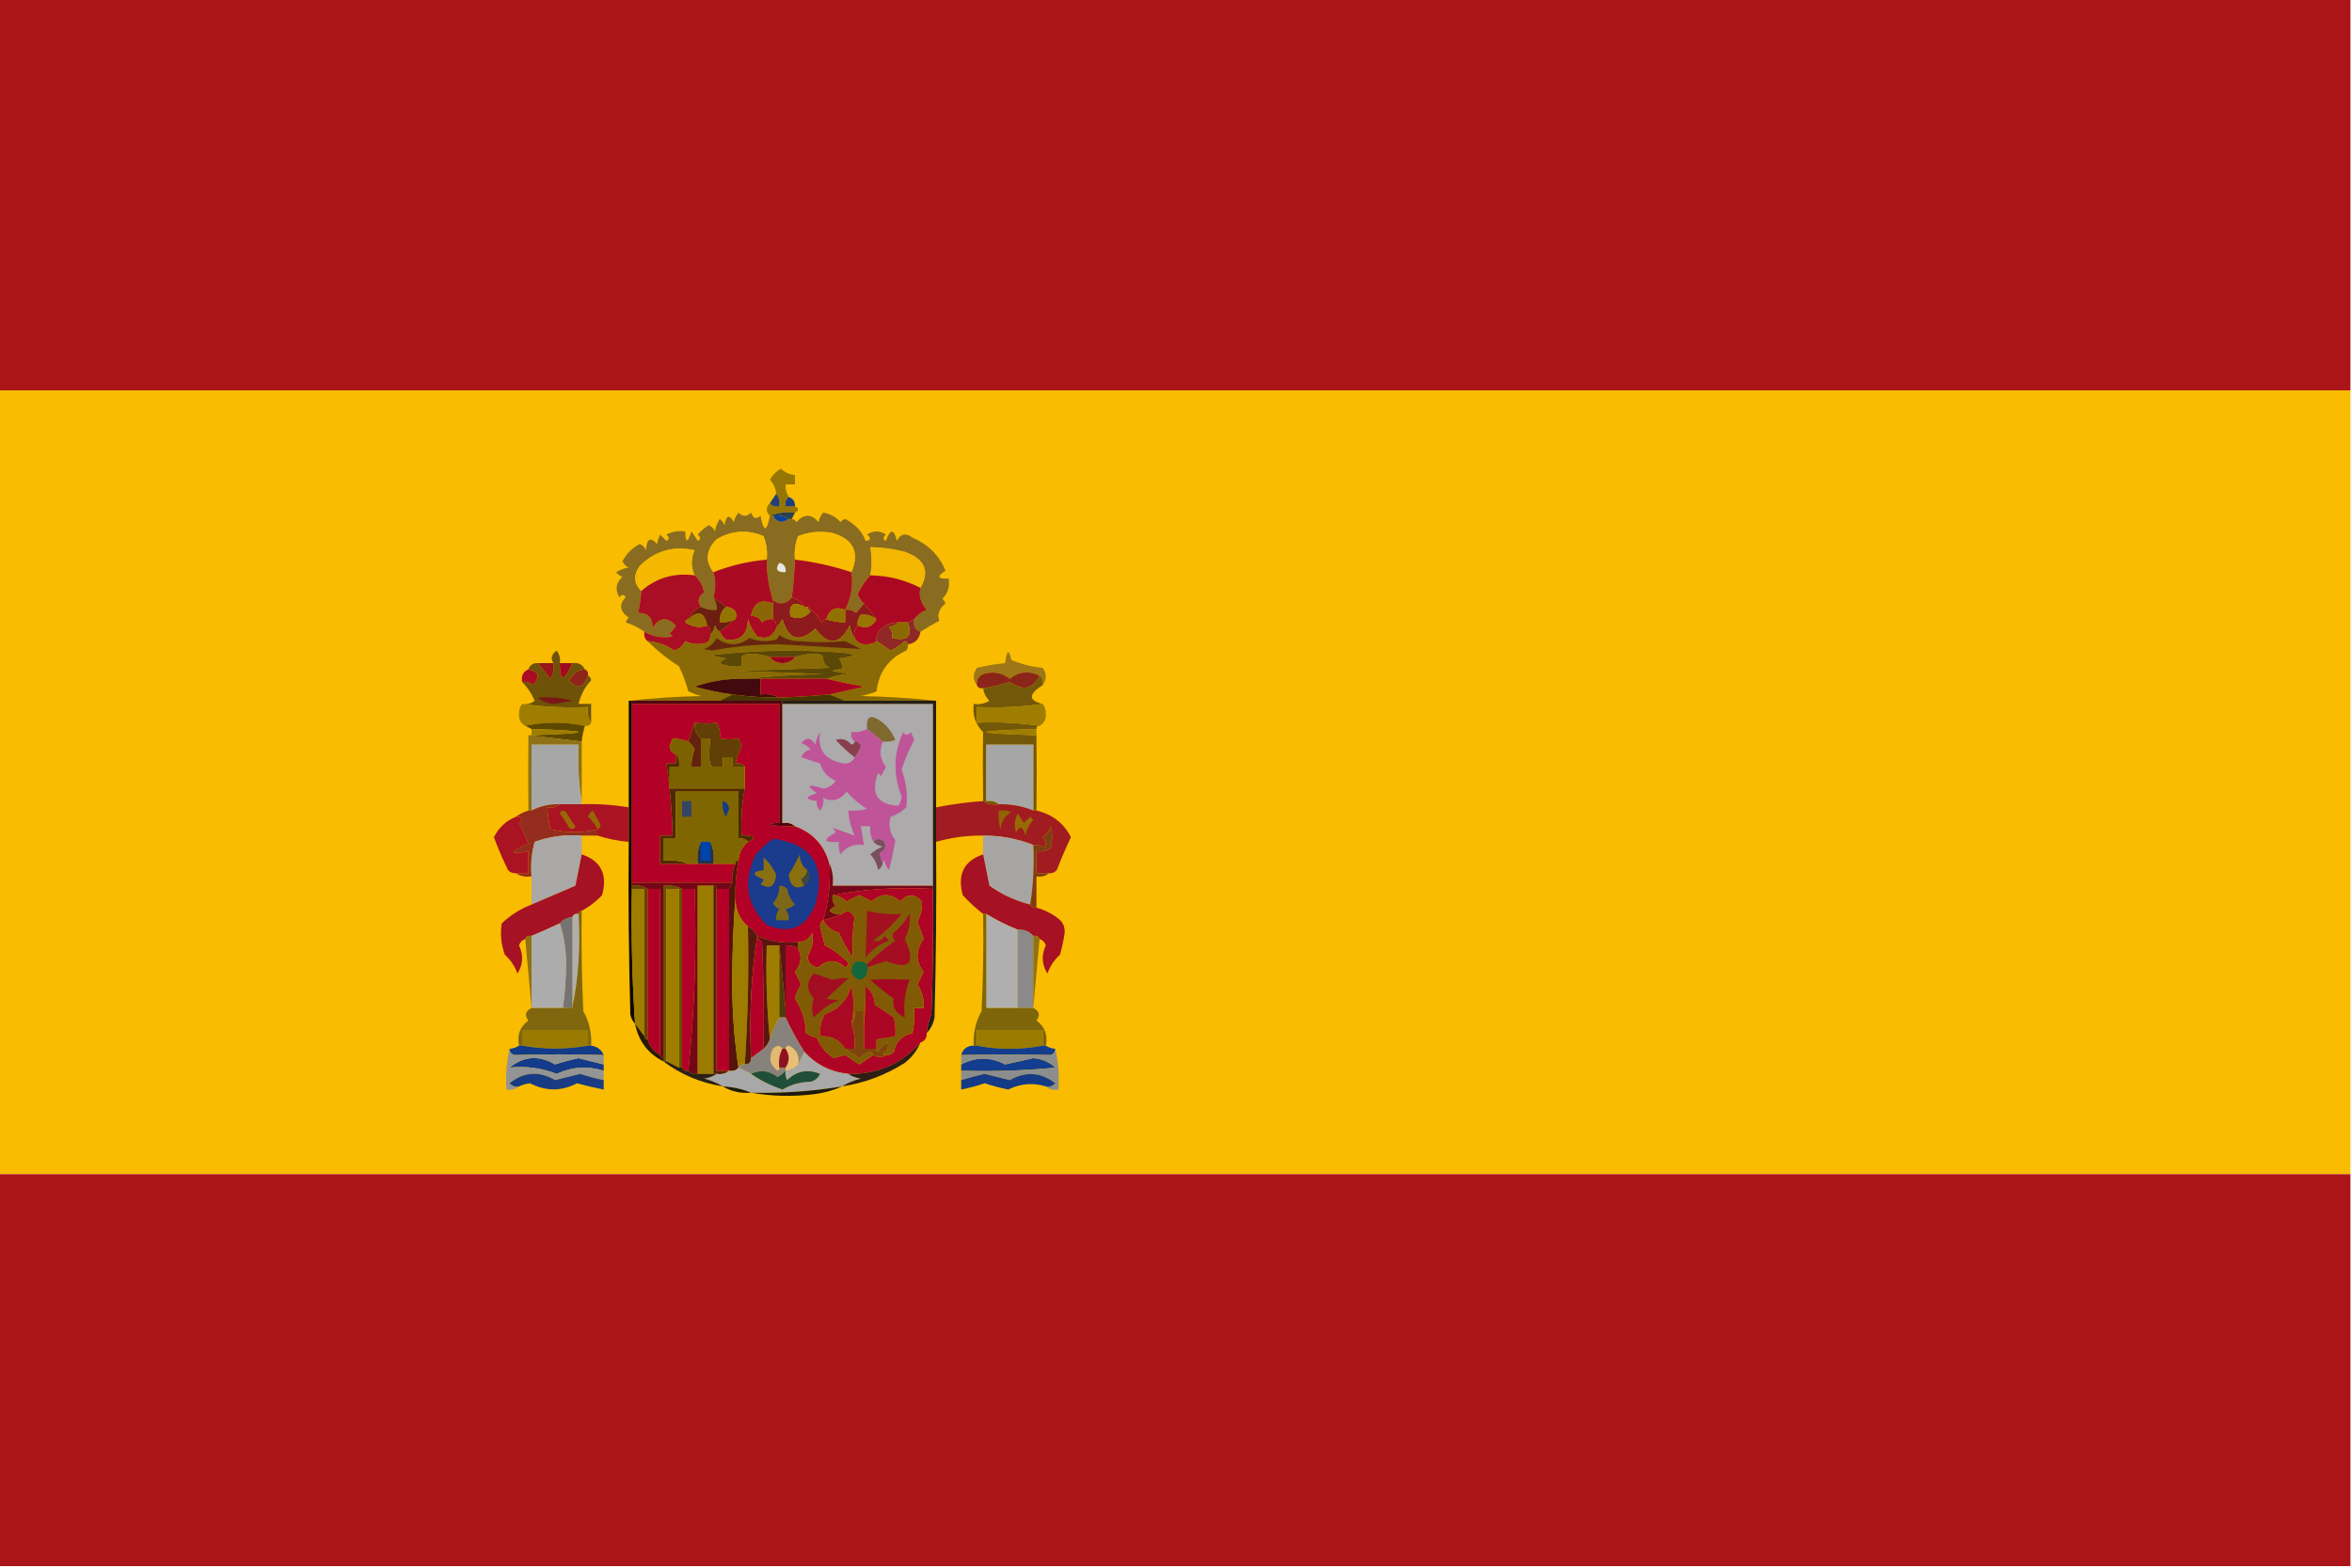<?xml version="1.0" encoding="UTF-8"?>
<!DOCTYPE svg PUBLIC "-//W3C//DTD SVG 1.1//EN" "http://www.w3.org/Graphics/SVG/1.1/DTD/svg11.dtd">
<svg xmlns="http://www.w3.org/2000/svg" version="1.1" width="750px" height="500px" style="shape-rendering:geometricPrecision; text-rendering:geometricPrecision; image-rendering:optimizeQuality; fill-rule:evenodd; clip-rule:evenodd" xmlns:xlink="http://www.w3.org/1999/xlink">
<g><path style="opacity:1" fill="#ac1518" d="M -0.5,-0.5 C 249.5,-0.5 499.5,-0.5 749.5,-0.5C 749.5,41.167 749.5,82.833 749.5,124.5C 499.5,124.5 249.5,124.5 -0.5,124.5C -0.5,82.833 -0.5,41.167 -0.5,-0.5 Z"/></g>
<g><path style="opacity:1" fill="#f9bc00" d="M -0.5,124.5 C 249.5,124.5 499.5,124.5 749.5,124.5C 749.5,207.833 749.5,291.167 749.5,374.5C 499.5,374.5 249.5,374.5 -0.5,374.5C -0.5,291.167 -0.5,207.833 -0.5,124.5 Z"/></g>
<g><path style="opacity:1" fill="#957503" d="M 251.5,158.5 C 250.596,159.209 250.263,160.209 250.5,161.5C 251.5,161.5 252.5,161.5 253.5,161.5C 254.833,162.167 254.833,162.833 253.5,163.5C 250.615,163.194 247.948,163.527 245.5,164.5C 244.167,163.167 244.167,161.833 245.5,160.5C 246.209,161.404 247.209,161.737 248.5,161.5C 248.768,159.901 248.434,158.568 247.5,157.5C 247.374,155.8 246.707,154.3 245.5,153C 246.333,151.5 247.5,150.333 249,149.5C 250.3,150.707 251.8,151.374 253.5,151.5C 253.5,152.5 253.5,153.5 253.5,154.5C 252.5,154.5 251.5,154.5 250.5,154.5C 250.433,155.959 250.766,157.292 251.5,158.5 Z"/></g>
<g><path style="opacity:1" fill="#1f3d81" d="M 251.5,158.5 C 252.906,158.973 253.573,159.973 253.5,161.5C 252.5,161.5 251.5,161.5 250.5,161.5C 250.263,160.209 250.596,159.209 251.5,158.5 Z"/></g>
<g><path style="opacity:1" fill="#243e78" d="M 247.5,157.5 C 248.434,158.568 248.768,159.901 248.5,161.5C 247.209,161.737 246.209,161.404 245.5,160.5C 246.167,159.5 246.833,158.5 247.5,157.5 Z"/></g>
<g><path style="opacity:1" fill="#896c1f" d="M 245.5,164.5 C 245.833,164.5 246.167,164.5 246.5,164.5C 247.748,166.69 249.414,167.023 251.5,165.5C 251.833,165.5 252.167,165.5 252.5,165.5C 253.117,165.611 253.617,165.944 254,166.5C 256.333,163.833 258.667,163.833 261,166.5C 261.249,165.376 261.749,164.376 262.5,163.5C 264.733,163.864 266.566,164.864 268,166.5C 268.414,166.043 268.914,165.709 269.5,165.5C 272.916,167.381 275.083,169.714 276,172.5C 277.727,172.354 277.894,171.687 276.5,170.5C 278.5,169.167 280.5,169.167 282.5,170.5C 281.494,171.396 281.494,172.062 282.5,172.5C 283.885,168.622 285.051,168.622 286,172.5C 287.197,170.208 288.863,169.875 291,171.5C 295.973,173.632 299.473,177.132 301.5,182C 298.61,183.892 298.944,184.725 302.5,184.5C 302.917,187.079 302.25,189.246 300.5,191C 300.957,191.414 301.291,191.914 301.5,192.5C 299.465,194.111 298.798,195.944 299.5,198C 297.422,199.077 295.422,200.243 293.5,201.5C 291.824,200.817 291.157,199.483 291.5,197.5C 292.483,196.15 293.816,195.15 295.5,194.5C 293.591,192.304 292.925,189.97 293.5,187.5C 296.578,182.112 294.912,178.279 288.5,176C 284.886,175.064 281.22,174.564 277.5,174.5C 278.076,177.607 278.076,180.607 277.5,183.5C 275.913,185.214 274.579,187.214 273.5,189.5C 273.942,190.739 274.609,191.739 275.5,192.5C 274.685,193.429 273.852,194.429 273,195.5C 271.989,194.663 270.822,194.33 269.5,194.5C 271.469,190.622 272.135,186.622 271.5,182.5C 274.173,176.178 272.173,172.011 265.5,170C 261.739,169.262 258.072,169.595 254.5,171C 253.565,173.381 253.232,175.881 253.5,178.5C 253.312,182.726 252.979,186.726 252.5,190.5C 250.831,192.662 248.831,192.995 246.5,191.5C 245.187,187.59 244.52,183.257 244.5,178.5C 244.768,175.881 244.435,173.381 243.5,171C 238.343,168.832 233.343,169.165 228.5,172C 225.114,175.413 224.78,178.913 227.5,182.5C 228.254,185.078 228.254,187.744 227.5,190.5C 228.234,191.708 228.567,193.041 228.5,194.5C 226.708,194.634 225.042,194.301 223.5,193.5C 222.274,191.813 222.608,190.313 224.5,189C 224.105,186.752 223.105,184.918 221.5,183.5C 220.297,180.827 220.297,178.16 221.5,175.5C 214.777,173.973 208.944,175.64 204,180.5C 201.915,183.455 202.082,186.122 204.5,188.5C 204.326,190.861 203.993,193.194 203.5,195.5C 206.766,195.433 208.266,197.099 208,200.5C 210.071,196.879 212.571,196.546 215.5,199.5C 215.023,200.478 214.357,201.311 213.5,202C 213.833,202.333 214.167,202.667 214.5,203C 211.271,203.586 208.271,203.086 205.5,201.5C 203.704,200.206 201.704,199.206 199.5,198.5C 199.709,197.914 200.043,197.414 200.5,197C 197.636,194.989 197.302,192.822 199.5,190.5C 199.062,189.494 198.396,189.494 197.5,190.5C 196.062,188.002 196.396,185.836 198.5,184C 197.692,183.692 197.025,183.192 196.5,182.5C 197.729,181.719 199.062,181.219 200.5,181C 199.572,180.612 198.905,179.945 198.5,179C 199.787,176.568 201.62,174.735 204,173.5C 204.945,173.905 205.612,174.572 206,175.5C 206.23,171.787 207.397,171.12 209.5,173.5C 209.669,172.603 210.002,171.603 210.5,170.5C 211.167,171.167 211.833,171.833 212.5,172.5C 213.506,172.062 213.506,171.396 212.5,170.5C 214.396,169.534 216.396,169.201 218.5,169.5C 218.596,173.311 219.262,173.311 220.5,169.5C 221.167,170.5 221.833,171.5 222.5,172.5C 223.506,172.062 223.506,171.396 222.5,170.5C 223.515,169.319 224.681,168.319 226,167.5C 226.945,167.905 227.612,168.572 228,169.5C 228.219,168.062 228.719,166.729 229.5,165.5C 230.192,166.025 230.692,166.692 231,167.5C 231.582,164.332 232.582,163.999 234,166.5C 234.249,165.376 234.749,164.376 235.5,163.5C 236.833,164.833 238.167,164.833 239.5,163.5C 240.197,165.385 241.197,165.718 242.5,164.5C 243.514,169.788 244.514,169.788 245.5,164.5 Z"/></g>
<g><path style="opacity:1" fill="#f3b701" d="M 293.5,187.5 C 288.501,184.917 283.168,183.584 277.5,183.5C 278.076,180.607 278.076,177.607 277.5,174.5C 281.22,174.564 284.886,175.064 288.5,176C 294.912,178.279 296.578,182.112 293.5,187.5 Z"/></g>
<g><path style="opacity:1" fill="#f4b800" d="M 221.5,183.5 C 214.96,182.624 209.294,184.291 204.5,188.5C 202.082,186.122 201.915,183.455 204,180.5C 208.944,175.64 214.777,173.973 221.5,175.5C 220.297,178.16 220.297,180.827 221.5,183.5 Z"/></g>
<g><path style="opacity:1" fill="#f8bb00" d="M 271.5,182.5 C 265.633,180.544 259.633,179.21 253.5,178.5C 253.232,175.881 253.565,173.381 254.5,171C 258.072,169.595 261.739,169.262 265.5,170C 272.173,172.011 274.173,176.178 271.5,182.5 Z"/></g>
<g><path style="opacity:1" fill="#f8bb00" d="M 244.5,178.5 C 238.644,179.007 232.977,180.341 227.5,182.5C 224.78,178.913 225.114,175.413 228.5,172C 233.343,169.165 238.343,168.832 243.5,171C 244.435,173.381 244.768,175.881 244.5,178.5 Z"/></g>
<g><path style="opacity:1" fill="#0a419d" d="M 246.5,164.5 C 248.415,164.216 250.081,164.549 251.5,165.5C 249.414,167.023 247.748,166.69 246.5,164.5 Z"/></g>
<g><path style="opacity:1" fill="#2c4051" d="M 245.5,164.5 C 247.948,163.527 250.615,163.194 253.5,163.5C 253.167,164.167 252.833,164.833 252.5,165.5C 252.167,165.5 251.833,165.5 251.5,165.5C 250.081,164.549 248.415,164.216 246.5,164.5C 246.167,164.5 245.833,164.5 245.5,164.5 Z"/></g>
<g><path style="opacity:1" fill="#aa0a23" d="M 244.5,178.5 C 244.52,183.257 245.187,187.59 246.5,191.5C 246.5,191.833 246.5,192.167 246.5,192.5C 242.601,190.952 240.268,192.285 239.5,196.5C 241.124,196.36 242.29,197.027 243,198.5C 244.011,197.663 245.178,197.33 246.5,197.5C 247.404,198.209 247.737,199.209 247.5,200.5C 246.294,203.139 244.294,203.972 241.5,203C 240.134,201.4 239.134,199.567 238.5,197.5C 238.446,202.395 236.112,204.562 231.5,204C 230.619,203.292 229.953,202.458 229.5,201.5C 231.167,200.167 232.833,198.833 234.5,197.5C 235.307,195.285 234.307,193.951 231.5,193.5C 230.167,192.5 228.833,191.5 227.5,190.5C 228.254,187.744 228.254,185.078 227.5,182.5C 232.977,180.341 238.644,179.007 244.5,178.5 Z"/></g>
<g><path style="opacity:1" fill="#aa0e23" d="M 253.5,178.5 C 259.633,179.21 265.633,180.544 271.5,182.5C 272.135,186.622 271.469,190.622 269.5,194.5C 266.528,193.319 264.528,194.319 263.5,197.5C 262.883,197.611 262.383,197.944 262,198.5C 260.801,196.424 259.301,194.758 257.5,193.5C 257.167,193.5 256.833,193.5 256.5,193.5C 255.552,192.022 254.219,191.022 252.5,190.5C 252.979,186.726 253.312,182.726 253.5,178.5 Z"/></g>
<g><path style="opacity:1" fill="#e7e6e4" d="M 248.5,179.5 C 250.048,179.821 250.715,180.821 250.5,182.5C 247.752,182.598 247.086,181.598 248.5,179.5 Z"/></g>
<g><path style="opacity:1" fill="#a90e25" d="M 221.5,183.5 C 223.105,184.918 224.105,186.752 224.5,189C 222.608,190.313 222.274,191.813 223.5,193.5C 221.672,194.283 220.339,195.616 219.5,197.5C 218.957,197.56 218.624,197.893 218.5,198.5C 220.846,200.022 223.179,200.355 225.5,199.5C 226.404,200.209 226.737,201.209 226.5,202.5C 226.586,203.496 226.252,204.329 225.5,205C 223.101,205.711 220.768,205.544 218.5,204.5C 217.751,206.012 216.584,207.012 215,207.5C 212.41,205.727 209.577,204.727 206.5,204.5C 205.596,203.791 205.263,202.791 205.5,201.5C 208.271,203.086 211.271,203.586 214.5,203C 214.167,202.667 213.833,202.333 213.5,202C 214.357,201.311 215.023,200.478 215.5,199.5C 212.571,196.546 210.071,196.879 208,200.5C 208.266,197.099 206.766,195.433 203.5,195.5C 203.993,193.194 204.326,190.861 204.5,188.5C 209.294,184.291 214.96,182.624 221.5,183.5 Z"/></g>
<g><path style="opacity:1" fill="#ab0824" d="M 277.5,183.5 C 283.168,183.584 288.501,184.917 293.5,187.5C 292.925,189.97 293.591,192.304 295.5,194.5C 293.816,195.15 292.483,196.15 291.5,197.5C 290.833,197.833 290.167,198.167 289.5,198.5C 288.5,198.5 287.5,198.5 286.5,198.5C 284.169,198.498 282.169,199.331 280.5,201C 279.663,202.011 279.33,203.178 279.5,204.5C 278.726,205.147 277.726,205.48 276.5,205.5C 274.645,205.66 273.312,204.993 272.5,203.5C 272.232,201.901 272.566,200.568 273.5,199.5C 276.097,200.634 278.097,199.968 279.5,197.5C 278.265,195.694 276.931,194.027 275.5,192.5C 274.609,191.739 273.942,190.739 273.5,189.5C 274.579,187.214 275.913,185.214 277.5,183.5 Z"/></g>
<g><path style="opacity:1" fill="#8a6505" d="M 246.5,192.5 C 246.5,194.167 246.5,195.833 246.5,197.5C 245.178,197.33 244.011,197.663 243,198.5C 242.29,197.027 241.124,196.36 239.5,196.5C 240.268,192.285 242.601,190.952 246.5,192.5 Z"/></g>
<g><path style="opacity:1" fill="#947400" d="M 231.5,193.5 C 234.307,193.951 235.307,195.285 234.5,197.5C 232.958,198.301 231.292,198.634 229.5,198.5C 229.365,196.446 230.032,194.779 231.5,193.5 Z"/></g>
<g><path style="opacity:1" fill="#927002" d="M 225.5,199.5 C 223.179,200.355 220.846,200.022 218.5,198.5C 218.624,197.893 218.957,197.56 219.5,197.5C 222.649,194.479 224.649,195.146 225.5,199.5 Z"/></g>
<g><path style="opacity:1" fill="#967500" d="M 279.5,197.5 C 278.097,199.968 276.097,200.634 273.5,199.5C 273.33,198.178 273.663,197.011 274.5,196C 276.33,195.818 277.997,196.318 279.5,197.5 Z"/></g>
<g><path style="opacity:1" fill="#8d1b1d" d="M 252.5,190.5 C 254.219,191.022 255.552,192.022 256.5,193.5C 253.013,191.707 251.513,192.707 252,196.5C 254.444,197.694 256.611,197.194 258.5,195C 257.944,194.617 257.611,194.117 257.5,193.5C 259.301,194.758 260.801,196.424 262,198.5C 262.383,197.944 262.883,197.611 263.5,197.5C 265.435,198.15 267.435,198.483 269.5,198.5C 269.5,197.167 269.5,195.833 269.5,194.5C 270.822,194.33 271.989,194.663 273,195.5C 273.852,194.429 274.685,193.429 275.5,192.5C 276.931,194.027 278.265,195.694 279.5,197.5C 277.997,196.318 276.33,195.818 274.5,196C 273.663,197.011 273.33,198.178 273.5,199.5C 272.566,200.568 272.232,201.901 272.5,203.5C 271.71,202.391 271.21,201.058 271,199.5C 267.763,205.734 264.096,206.067 260,200.5C 254.933,205.119 251.433,204.119 249.5,197.5C 248.824,198.602 248.158,199.602 247.5,200.5C 247.737,199.209 247.404,198.209 246.5,197.5C 246.5,195.833 246.5,194.167 246.5,192.5C 246.5,192.167 246.5,191.833 246.5,191.5C 248.831,192.995 250.831,192.662 252.5,190.5 Z"/></g>
<g><path style="opacity:1" fill="#927101" d="M 269.5,194.5 C 269.5,195.833 269.5,197.167 269.5,198.5C 267.435,198.483 265.435,198.15 263.5,197.5C 264.528,194.319 266.528,193.319 269.5,194.5 Z"/></g>
<g><path style="opacity:1" fill="#9b7b00" d="M 256.5,193.5 C 256.833,193.5 257.167,193.5 257.5,193.5C 257.611,194.117 257.944,194.617 258.5,195C 256.611,197.194 254.444,197.694 252,196.5C 251.513,192.707 253.013,191.707 256.5,193.5 Z"/></g>
<g><path style="opacity:1" fill="#6d1e12" d="M 227.5,190.5 C 228.833,191.5 230.167,192.5 231.5,193.5C 230.032,194.779 229.365,196.446 229.5,198.5C 231.292,198.634 232.958,198.301 234.5,197.5C 232.833,198.833 231.167,200.167 229.5,201.5C 228.778,201.082 228.278,200.416 228,199.5C 227.768,200.737 227.268,201.737 226.5,202.5C 226.737,201.209 226.404,200.209 225.5,199.5C 224.649,195.146 222.649,194.479 219.5,197.5C 220.339,195.616 221.672,194.283 223.5,193.5C 225.042,194.301 226.708,194.634 228.5,194.5C 228.567,193.041 228.234,191.708 227.5,190.5 Z"/></g>
<g><path style="opacity:1" fill="#8f2826" d="M 291.5,197.5 C 291.157,199.483 291.824,200.817 293.5,201.5C 293.167,203.833 291.833,205.167 289.5,205.5C 289.44,204.957 289.107,204.624 288.5,204.5C 287.126,205.711 285.626,206.711 284,207.5C 282.493,206.445 280.993,205.445 279.5,204.5C 279.33,203.178 279.663,202.011 280.5,201C 282.169,199.331 284.169,198.498 286.5,198.5C 285.737,199.268 284.737,199.768 283.5,200C 284.337,201.011 284.67,202.178 284.5,203.5C 289.42,204.585 291.087,202.918 289.5,198.5C 290.167,198.167 290.833,197.833 291.5,197.5 Z"/></g>
<g><path style="opacity:1" fill="#8b6902" d="M 286.5,198.5 C 287.5,198.5 288.5,198.5 289.5,198.5C 291.087,202.918 289.42,204.585 284.5,203.5C 284.67,202.178 284.337,201.011 283.5,200C 284.737,199.768 285.737,199.268 286.5,198.5 Z"/></g>
<g><path style="opacity:1" fill="#896a06" d="M 247.5,200.5 C 248.158,199.602 248.824,198.602 249.5,197.5C 251.433,204.119 254.933,205.119 260,200.5C 264.096,206.067 267.763,205.734 271,199.5C 271.21,201.058 271.71,202.391 272.5,203.5C 273.312,204.993 274.645,205.66 276.5,205.5C 277.726,205.48 278.726,205.147 279.5,204.5C 280.993,205.445 282.493,206.445 284,207.5C 285.626,206.711 287.126,205.711 288.5,204.5C 289.107,204.624 289.44,204.957 289.5,205.5C 289.631,206.239 289.464,206.906 289,207.5C 283.396,209.986 280.229,214.319 279.5,220.5C 277.885,221.154 276.218,221.654 274.5,222C 282.677,222.171 290.677,222.671 298.5,223.5C 288.833,223.5 279.167,223.5 269.5,223.5C 267.833,222.833 266.167,222.167 264.5,221.5C 268.125,220.671 271.792,219.838 275.5,219C 271.435,218.269 267.435,217.435 263.5,216.5C 265.631,215.686 267.964,215.186 270.5,215C 268.833,214.667 267.167,214.333 265.5,214C 266.448,213.517 267.448,213.351 268.5,213.5C 268.67,212.178 268.337,211.011 267.5,210C 273.837,209.163 273.503,208.497 266.5,208C 253.125,207.119 239.791,207.452 226.5,209C 228.167,209.333 229.833,209.667 231.5,210C 230.692,210.308 230.025,210.808 229.5,211.5C 231.743,212.474 234.076,212.808 236.5,212.5C 236.5,211.5 236.5,210.5 236.5,209.5C 237.51,208.172 240.51,208.172 245.5,209.5C 246.334,210.748 247.667,211.415 249.5,211.5C 251.333,211.415 252.666,210.748 253.5,209.5C 258.49,208.172 261.49,208.172 262.5,209.5C 262.36,211.124 263.027,212.29 264.5,213C 254.833,213.333 245.167,213.667 235.5,214C 244.5,214.333 253.5,214.667 262.5,215C 253.99,215.171 245.657,215.671 237.5,216.5C 232.016,216.364 226.682,217.197 221.5,219C 225.465,220.066 229.465,220.899 233.5,221.5C 232.167,222.167 230.833,222.833 229.5,223.5C 220.167,223.5 210.833,223.5 201.5,223.5C 201.167,223.5 200.833,223.5 200.5,223.5C 207.989,222.671 215.656,222.171 223.5,222C 222.128,221.598 220.795,221.098 219.5,220.5C 218.747,217.727 217.747,215.06 216.5,212.5C 212.865,210.198 209.532,207.531 206.5,204.5C 209.577,204.727 212.41,205.727 215,207.5C 216.584,207.012 217.751,206.012 218.5,204.5C 220.768,205.544 223.101,205.711 225.5,205C 226.252,204.329 226.586,203.496 226.5,202.5C 227.268,201.737 227.768,200.737 228,199.5C 228.278,200.416 228.778,201.082 229.5,201.5C 229.953,202.458 230.619,203.292 231.5,204C 236.112,204.562 238.446,202.395 238.5,197.5C 239.134,199.567 240.134,201.4 241.5,203C 244.294,203.972 246.294,203.139 247.5,200.5 Z"/></g>
<g><path style="opacity:1" fill="#68260f" d="M 248.5,202.5 C 250.392,203.851 252.558,204.518 255,204.5C 259.759,204.926 264.593,204.926 269.5,204.5C 271.167,205.333 272.833,206.167 274.5,207C 265.868,206.469 257.201,205.969 248.5,205.5C 241.268,205.488 234.101,206.154 227,207.5C 226.167,207.333 225.333,207.167 224.5,207C 226.303,206.363 227.636,205.197 228.5,203.5C 231.965,206.122 235.465,206.122 239,203.5C 241.737,204.61 244.571,204.777 247.5,204C 248.056,203.617 248.389,203.117 248.5,202.5 Z"/></g>
<g><path style="opacity:1" fill="#aa0c24" d="M 168.5,213.5 C 171.838,214.193 172.338,215.86 170,218.5C 168.989,217.663 167.822,217.33 166.5,217.5C 166.157,215.517 166.824,214.183 168.5,213.5 Z"/></g>
<g><path style="opacity:1" fill="#9c7617" d="M 332.5,218.5 C 332.737,217.209 332.404,216.209 331.5,215.5C 328.054,213.828 324.887,214.161 322,216.5C 319.503,214.522 316.669,214.022 313.5,215C 312.027,215.71 311.36,216.876 311.5,218.5C 310.193,216.777 310.193,214.943 311.5,213C 314.478,212.304 317.478,211.804 320.5,211.5C 321.066,207.194 321.732,206.861 322.5,210.5C 325.906,211.886 329.239,212.72 332.5,213C 333.807,214.943 333.807,216.777 332.5,218.5 Z"/></g>
<g><path style="opacity:1" fill="#5b4808" d="M 263.5,216.5 C 256.5,216.5 249.5,216.5 242.5,216.5C 240.833,216.5 239.167,216.5 237.5,216.5C 245.657,215.671 253.99,215.171 262.5,215C 253.5,214.667 244.5,214.333 235.5,214C 245.167,213.667 254.833,213.333 264.5,213C 263.027,212.29 262.36,211.124 262.5,209.5C 261.49,208.172 258.49,208.172 253.5,209.5C 250.833,209.5 248.167,209.5 245.5,209.5C 240.51,208.172 237.51,208.172 236.5,209.5C 236.5,210.5 236.5,211.5 236.5,212.5C 234.076,212.808 231.743,212.474 229.5,211.5C 230.025,210.808 230.692,210.308 231.5,210C 229.833,209.667 228.167,209.333 226.5,209C 239.791,207.452 253.125,207.119 266.5,208C 273.503,208.497 273.837,209.163 267.5,210C 268.337,211.011 268.67,212.178 268.5,213.5C 267.448,213.351 266.448,213.517 265.5,214C 267.167,214.333 268.833,214.667 270.5,215C 267.964,215.186 265.631,215.686 263.5,216.5 Z"/></g>
<g><path style="opacity:1" fill="#9a0120" d="M 245.5,209.5 C 248.167,209.5 250.833,209.5 253.5,209.5C 252.666,210.748 251.333,211.415 249.5,211.5C 247.667,211.415 246.334,210.748 245.5,209.5 Z"/></g>
<g><path style="opacity:1" fill="#8f251a" d="M 186.5,213.5 C 187.338,213.842 187.672,214.508 187.5,215.5C 186.066,219.566 184.066,220.066 181.5,217C 182.489,214.842 184.156,213.675 186.5,213.5 Z"/></g>
<g><path style="opacity:1" fill="#420a0e" d="M 237.5,216.5 C 239.167,216.5 240.833,216.5 242.5,216.5C 242.5,218.167 242.5,219.833 242.5,221.5C 244.735,221.205 246.735,221.539 248.5,222.5C 243.473,222.497 238.473,222.164 233.5,221.5C 229.465,220.899 225.465,220.066 221.5,219C 226.682,217.197 232.016,216.364 237.5,216.5 Z"/></g>
<g><path style="opacity:1" fill="#a70123" d="M 242.5,216.5 C 249.5,216.5 256.5,216.5 263.5,216.5C 267.435,217.435 271.435,218.269 275.5,219C 271.792,219.838 268.125,220.671 264.5,221.5C 259.178,221.98 253.845,222.313 248.5,222.5C 246.735,221.539 244.735,221.205 242.5,221.5C 242.5,219.833 242.5,218.167 242.5,216.5 Z"/></g>
<g><path style="opacity:1" fill="#8b251a" d="M 331.5,215.5 C 329.415,219.802 326.249,220.469 322,217.5C 318.947,218.535 316.113,219.201 313.5,219.5C 312.508,219.672 311.842,219.338 311.5,218.5C 311.36,216.876 312.027,215.71 313.5,215C 316.669,214.022 319.503,214.522 322,216.5C 324.887,214.161 328.054,213.828 331.5,215.5 Z"/></g>
<g><path style="opacity:1" fill="#6e5207" d="M 178.5,211.5 C 178.558,217.559 179.891,217.559 182.5,211.5C 184.38,211.229 185.713,211.896 186.5,213.5C 184.156,213.675 182.489,214.842 181.5,217C 184.066,220.066 186.066,219.566 187.5,215.5C 188.097,215.735 188.43,216.235 188.5,217C 186.477,219.175 185.143,221.675 184.5,224.5C 185.833,224.5 187.167,224.5 188.5,224.5C 188.5,226.5 188.5,228.5 188.5,230.5C 187.549,229.081 187.216,227.415 187.5,225.5C 180.313,225.825 173.313,225.491 166.5,224.5C 167.978,224.762 169.311,224.429 170.5,223.5C 169.533,221.21 168.2,219.21 166.5,217.5C 167.822,217.33 168.989,217.663 170,218.5C 172.338,215.86 171.838,214.193 168.5,213.5C 168.973,212.094 169.973,211.427 171.5,211.5C 172.81,213.148 174.143,214.814 175.5,216.5C 176.452,214.955 176.785,213.288 176.5,211.5C 175.491,210.061 175.824,208.728 177.5,207.5C 178.429,208.689 178.762,210.022 178.5,211.5 Z"/></g>
<g><path style="opacity:1" fill="#95171b" d="M 171.5,211.5 C 173.167,211.5 174.833,211.5 176.5,211.5C 176.785,213.288 176.452,214.955 175.5,216.5C 174.143,214.814 172.81,213.148 171.5,211.5 Z"/></g>
<g><path style="opacity:1" fill="#a10a20" d="M 178.5,211.5 C 179.833,211.5 181.167,211.5 182.5,211.5C 179.891,217.559 178.558,217.559 178.5,211.5 Z"/></g>
<g><path style="opacity:1" fill="#473601" d="M 233.5,221.5 C 238.473,222.164 243.473,222.497 248.5,222.5C 253.845,222.313 259.178,221.98 264.5,221.5C 266.167,222.167 267.833,222.833 269.5,223.5C 262.833,223.5 256.167,223.5 249.5,223.5C 242.833,223.5 236.167,223.5 229.5,223.5C 230.833,222.833 232.167,222.167 233.5,221.5 Z"/></g>
<g><path style="opacity:1" fill="#791814" d="M 171.5,222.5 C 175.226,222.177 178.893,222.511 182.5,223.5C 180.667,223.833 178.833,224.167 177,224.5C 174.705,224.453 172.871,223.787 171.5,222.5 Z"/></g>
<g><path style="opacity:1" fill="#100601" d="M 200.5,223.5 C 200.833,223.5 201.167,223.5 201.5,223.5C 201.5,223.833 201.5,224.167 201.5,224.5C 201.5,243.5 201.5,262.5 201.5,281.5C 201.5,281.833 201.5,282.167 201.5,282.5C 201.5,282.833 201.5,283.167 201.5,283.5C 201.236,297.863 201.569,312.196 202.5,326.5C 201.732,325.737 201.232,324.737 201,323.5C 200.5,305.17 200.333,286.836 200.5,268.5C 200.5,264.833 200.5,261.167 200.5,257.5C 200.5,246.167 200.5,234.833 200.5,223.5 Z"/></g>
<g><path style="opacity:1" fill="#b20026" d="M 201.5,224.5 C 217.167,224.5 232.833,224.5 248.5,224.5C 248.5,237.167 248.5,249.833 248.5,262.5C 247.448,262.351 246.448,262.517 245.5,263C 248.146,263.497 250.813,263.664 253.5,263.5C 259.235,265.57 262.902,269.57 264.5,275.5C 264.9,281.654 264.233,287.654 262.5,293.5C 261.876,293.917 261.543,294.584 261.5,295.5C 262,297.5 262.5,299.5 263,301.5C 265.573,302.806 267.906,304.473 270,306.5C 270.688,307.332 270.521,307.998 269.5,308.5C 266.718,305.915 263.885,305.915 261,308.5C 258.836,308.334 257.669,307.167 257.5,305C 258.955,302.637 259.455,300.137 259,297.5C 258.092,299.439 256.592,300.439 254.5,300.5C 249.899,300.945 245.565,300.278 241.5,298.5C 240.833,297.167 239.833,296.167 238.5,295.5C 235.835,293.165 234.502,290.165 234.5,286.5C 234.395,282.452 234.728,278.452 235.5,274.5C 235.654,272.03 236.654,270.03 238.5,268.5C 239.289,268.217 239.956,267.717 240.5,267C 239.207,266.51 237.873,266.343 236.5,266.5C 236.221,261.405 236.555,256.405 237.5,251.5C 237.5,249.167 237.5,246.833 237.5,244.5C 236.791,243.596 235.791,243.263 234.5,243.5C 234.955,241.633 235.622,239.8 236.5,238C 236.167,237.167 235.833,236.333 235.5,235.5C 233.674,235.92 231.674,235.92 229.5,235.5C 229.785,233.712 229.452,232.045 228.5,230.5C 226.345,230.838 224.011,230.838 221.5,230.5C 220.833,232.5 220.167,234.5 219.5,236.5C 217.881,235.928 216.215,235.595 214.5,235.5C 214.167,236.333 213.833,237.167 213.5,238C 213.684,239.376 214.351,240.209 215.5,240.5C 215.5,241.5 215.5,242.5 215.5,243.5C 214.5,243.5 213.5,243.5 212.5,243.5C 213.635,251.117 214.302,258.783 214.5,266.5C 213.167,266.5 211.833,266.5 210.5,266.5C 210.5,269.5 210.5,272.5 210.5,275.5C 213.5,275.5 216.5,275.5 219.5,275.5C 220.5,275.5 221.5,275.5 222.5,275.5C 224.167,275.5 225.833,275.5 227.5,275.5C 229.833,275.5 232.167,275.5 234.5,275.5C 233.659,277.379 233.325,279.379 233.5,281.5C 222.833,281.5 212.167,281.5 201.5,281.5C 201.5,262.5 201.5,243.5 201.5,224.5 Z"/></g>
<g><path style="opacity:1" fill="#520414" d="M 201.5,224.5 C 201.5,224.167 201.5,223.833 201.5,223.5C 210.833,223.5 220.167,223.5 229.5,223.5C 236.167,223.5 242.833,223.5 249.5,223.5C 249.5,223.833 249.5,224.167 249.5,224.5C 249.5,237.167 249.5,249.833 249.5,262.5C 251.099,262.232 252.432,262.566 253.5,263.5C 250.813,263.664 248.146,263.497 245.5,263C 246.448,262.517 247.448,262.351 248.5,262.5C 248.5,249.833 248.5,237.167 248.5,224.5C 232.833,224.5 217.167,224.5 201.5,224.5 Z"/></g>
<g><path style="opacity:1" fill="#acaaab" d="M 249.5,224.5 C 265.5,224.5 281.5,224.5 297.5,224.5C 297.5,243.833 297.5,263.167 297.5,282.5C 286.833,282.5 276.167,282.5 265.5,282.5C 265.802,279.941 265.468,277.607 264.5,275.5C 262.902,269.57 259.235,265.57 253.5,263.5C 252.432,262.566 251.099,262.232 249.5,262.5C 249.5,249.833 249.5,237.167 249.5,224.5 Z"/></g>
<g><path style="opacity:1" fill="#241e1a" d="M 249.5,224.5 C 249.5,224.167 249.5,223.833 249.5,223.5C 256.167,223.5 262.833,223.5 269.5,223.5C 279.167,223.5 288.833,223.5 298.5,223.5C 298.5,234.833 298.5,246.167 298.5,257.5C 298.5,261.167 298.5,264.833 298.5,268.5C 298.667,287.17 298.5,305.836 298,324.5C 297.626,326.491 296.793,328.158 295.5,329.5C 295.687,327.436 296.187,325.436 297,323.5C 297.5,310.171 297.667,296.837 297.5,283.5C 297.5,283.167 297.5,282.833 297.5,282.5C 297.5,263.167 297.5,243.833 297.5,224.5C 281.5,224.5 265.5,224.5 249.5,224.5 Z"/></g>
<g><path style="opacity:1" fill="#735809" d="M 331.5,215.5 C 332.404,216.209 332.737,217.209 332.5,218.5C 327.877,221.457 327.877,223.457 332.5,224.5C 325.687,225.491 318.687,225.825 311.5,225.5C 311.5,227.167 311.5,228.833 311.5,230.5C 318.354,230.176 325.021,230.509 331.5,231.5C 330.833,231.5 330.5,231.833 330.5,232.5C 309.167,233.167 309.167,233.833 330.5,234.5C 330.583,242.252 330.583,250.252 330.5,258.5C 330.167,258.5 329.833,258.5 329.5,258.5C 329.5,251.5 329.5,244.5 329.5,237.5C 324.5,237.5 319.5,237.5 314.5,237.5C 314.5,243.5 314.5,249.5 314.5,255.5C 316.099,255.232 317.432,255.566 318.5,256.5C 316.585,256.784 314.919,256.451 313.5,255.5C 313.382,248.046 313.382,240.712 313.5,233.5C 311.041,231.073 310.041,228.073 310.5,224.5C 312.288,224.785 313.955,224.452 315.5,223.5C 314.37,222.378 313.703,221.044 313.5,219.5C 316.113,219.201 318.947,218.535 322,217.5C 326.249,220.469 329.415,219.802 331.5,215.5 Z"/></g>
<g><path style="opacity:1" fill="#9e7d00" d="M 166.5,224.5 C 173.313,225.491 180.313,225.825 187.5,225.5C 187.216,227.415 187.549,229.081 188.5,230.5C 188.158,231.338 187.492,231.672 186.5,231.5C 180.167,230.167 173.833,230.167 167.5,231.5C 166.007,230.688 165.34,229.355 165.5,227.5C 165.52,226.274 165.853,225.274 166.5,224.5 Z"/></g>
<g><path style="opacity:1" fill="#9e7d00" d="M 332.5,224.5 C 333.147,225.274 333.48,226.274 333.5,227.5C 333.66,229.355 332.993,230.688 331.5,231.5C 325.021,230.509 318.354,230.176 311.5,230.5C 311.5,228.833 311.5,227.167 311.5,225.5C 318.687,225.825 325.687,225.491 332.5,224.5 Z"/></g>
<g><path style="opacity:1" fill="#5d4800" d="M 167.5,231.5 C 173.833,230.167 180.167,230.167 186.5,231.5C 185.983,233.274 185.65,234.941 185.5,236.5C 179.833,235.833 174.167,235.167 168.5,234.5C 168.833,234.5 169.167,234.5 169.5,234.5C 189.5,233.833 189.5,233.167 169.5,232.5C 168.833,232.167 168.167,231.833 167.5,231.5 Z"/></g>
<g><path style="opacity:1" fill="#9d7c00" d="M 169.5,232.5 C 189.5,233.167 189.5,233.833 169.5,234.5C 169.5,233.833 169.5,233.167 169.5,232.5 Z"/></g>
<g><path style="opacity:1" fill="#9f7d00" d="M 330.5,232.5 C 330.5,233.167 330.5,233.833 330.5,234.5C 309.167,233.833 309.167,233.167 330.5,232.5 Z"/></g>
<g><path style="opacity:1" fill="#7f6931" d="M 281.5,236.5 C 279.833,235.167 278.167,233.833 276.5,232.5C 276.08,228.204 277.747,227.537 281.5,230.5C 283.291,232.021 284.624,233.854 285.5,236C 284.207,236.49 282.873,236.657 281.5,236.5 Z"/></g>
<g><path style="opacity:1" fill="#8f7118" d="M 168.5,234.5 C 174.167,235.167 179.833,235.833 185.5,236.5C 185.5,242.833 185.5,249.167 185.5,255.5C 184.51,249.69 184.177,243.69 184.5,237.5C 179.5,237.5 174.5,237.5 169.5,237.5C 169.5,244.5 169.5,251.5 169.5,258.5C 169.167,258.5 168.833,258.5 168.5,258.5C 168.417,250.252 168.417,242.252 168.5,234.5 Z"/></g>
<g><path style="opacity:1" fill="#62220e" d="M 221.5,230.5 C 221.365,232.554 222.032,234.221 223.5,235.5C 223.5,238.5 223.5,241.5 223.5,244.5C 222.5,244.5 221.5,244.5 220.5,244.5C 220.433,242.599 220.767,240.766 221.5,239C 220.944,237.989 220.278,237.156 219.5,236.5C 220.167,234.5 220.833,232.5 221.5,230.5 Z"/></g>
<g><path style="opacity:1" fill="#a7a7a7" d="M 185.5,255.5 C 185.5,255.833 185.5,256.167 185.5,256.5C 183.167,256.5 180.833,256.5 178.5,256.5C 175.303,256.405 172.303,257.072 169.5,258.5C 169.5,251.5 169.5,244.5 169.5,237.5C 174.5,237.5 179.5,237.5 184.5,237.5C 184.177,243.69 184.51,249.69 185.5,255.5 Z"/></g>
<g><path style="opacity:1" fill="#a6a6a6" d="M 329.5,258.5 C 326.002,257.083 322.335,256.417 318.5,256.5C 317.432,255.566 316.099,255.232 314.5,255.5C 314.5,249.5 314.5,243.5 314.5,237.5C 319.5,237.5 324.5,237.5 329.5,237.5C 329.5,244.5 329.5,251.5 329.5,258.5 Z"/></g>
<g><path style="opacity:1" fill="#613f06" d="M 221.5,230.5 C 224.011,230.838 226.345,230.838 228.5,230.5C 229.452,232.045 229.785,233.712 229.5,235.5C 231.674,235.92 233.674,235.92 235.5,235.5C 235.833,236.333 236.167,237.167 236.5,238C 235.622,239.8 234.955,241.633 234.5,243.5C 235.791,243.263 236.791,243.596 237.5,244.5C 236.167,244.5 234.833,244.5 233.5,244.5C 233.5,243.5 233.5,242.5 233.5,241.5C 232.5,241.5 231.5,241.5 230.5,241.5C 230.5,242.5 230.5,243.5 230.5,244.5C 229.5,244.5 228.5,244.5 227.5,244.5C 226.118,244.683 225.785,241.683 226.5,235.5C 225.5,235.5 224.5,235.5 223.5,235.5C 222.032,234.221 221.365,232.554 221.5,230.5 Z"/></g>
<g><path style="opacity:1" fill="#7c6100" d="M 219.5,236.5 C 220.278,237.156 220.944,237.989 221.5,239C 220.767,240.766 220.433,242.599 220.5,244.5C 221.5,244.5 222.5,244.5 223.5,244.5C 223.5,241.5 223.5,238.5 223.5,235.5C 224.5,235.5 225.5,235.5 226.5,235.5C 225.785,241.683 226.118,244.683 227.5,244.5C 228.5,244.5 229.5,244.5 230.5,244.5C 230.5,243.5 230.5,242.5 230.5,241.5C 231.5,241.5 232.5,241.5 233.5,241.5C 233.5,242.5 233.5,243.5 233.5,244.5C 234.833,244.5 236.167,244.5 237.5,244.5C 237.5,246.833 237.5,249.167 237.5,251.5C 229.5,251.5 221.5,251.5 213.5,251.5C 213.5,249.167 213.5,246.833 213.5,244.5C 214.5,244.5 215.5,244.5 216.5,244.5C 216.768,242.901 216.434,241.568 215.5,240.5C 214.351,240.209 213.684,239.376 213.5,238C 213.833,237.167 214.167,236.333 214.5,235.5C 216.215,235.595 217.881,235.928 219.5,236.5 Z"/></g>
<g><path style="opacity:1" fill="#c05498" d="M 276.5,232.5 C 278.167,233.833 279.833,235.167 281.5,236.5C 280.276,239.485 280.609,242.151 282.5,244.5C 282,245.5 281.5,246.5 281,247.5C 280.667,247.167 280.333,246.833 280,246.5C 277.541,253.107 279.708,256.607 286.5,257C 287.081,256.107 287.415,255.107 287.5,254C 284.748,247.003 284.915,240.17 288,233.5C 288.741,234.641 289.575,234.641 290.5,233.5C 290.833,234.333 291.167,235.167 291.5,236C 289.862,239.094 288.528,242.261 287.5,245.5C 288.972,249.402 289.472,253.402 289,257.5C 287.559,258.87 285.892,259.87 284,260.5C 283.222,263.275 283.722,265.775 285.5,268C 284.955,271.187 284.289,274.354 283.5,277.5C 282.749,276.624 282.249,275.624 282,274.5C 281.601,274.728 281.435,275.062 281.5,275.5C 280.986,274.375 280.653,273.209 280.5,272C 282.158,271.275 282.658,270.108 282,268.5C 280.855,267.316 279.688,267.316 278.5,268.5C 277.699,266.958 277.366,265.292 277.5,263.5C 276.5,263.5 275.5,263.5 274.5,263.5C 274.833,265.5 275.167,267.5 275.5,269.5C 272.348,269.047 269.848,270.047 268,272.5C 267.51,271.207 267.343,269.873 267.5,268.5C 262.579,268.865 262.245,267.865 266.5,265.5C 266.291,264.914 265.957,264.414 265.5,264C 267.73,264.78 270.063,265.613 272.5,266.5C 271.361,263.996 270.694,261.33 270.5,258.5C 272.527,258.662 274.527,258.495 276.5,258C 274.04,256.542 271.873,254.709 270,252.5C 267.882,255.202 265.382,255.869 262.5,254.5C 262.762,255.978 262.429,257.311 261.5,258.5C 260.614,257.675 260.281,256.675 260.5,255.5C 256.544,254.947 256.544,254.114 260.5,253C 256.905,250.413 257.572,249.913 262.5,251.5C 264.208,251.297 265.541,250.464 266.5,249C 263.967,247.967 262.301,246.133 261.5,243.5C 259.5,242.833 257.5,242.167 255.5,241.5C 256.09,240.201 257.09,239.368 258.5,239C 257.672,238.085 256.672,237.419 255.5,237C 257.137,235.049 258.637,235.216 260,237.5C 260.219,236.062 260.719,234.729 261.5,233.5C 260.594,239.124 263.094,242.457 269,243.5C 270.699,243.613 271.866,242.947 272.5,241.5C 273.355,240.469 274.022,239.303 274.5,238C 274.164,236.97 273.497,236.47 272.5,236.5C 271.596,235.791 271.263,234.791 271.5,233.5C 273.292,233.634 274.958,233.301 276.5,232.5 Z"/></g>
<g><path style="opacity:1" fill="#8b3e4d" d="M 272.5,236.5 C 273.497,236.47 274.164,236.97 274.5,238C 274.022,239.303 273.355,240.469 272.5,241.5C 270.396,239.901 268.396,238.068 266.5,236C 268.464,235.376 270.131,235.876 271.5,237.5C 272.107,237.376 272.44,237.043 272.5,236.5 Z"/></g>
<g><path style="opacity:1" fill="#4d2a05" d="M 215.5,240.5 C 216.434,241.568 216.768,242.901 216.5,244.5C 215.5,244.5 214.5,244.5 213.5,244.5C 213.5,246.833 213.5,249.167 213.5,251.5C 221.5,251.5 229.5,251.5 237.5,251.5C 236.555,256.405 236.221,261.405 236.5,266.5C 237.873,266.343 239.207,266.51 240.5,267C 239.956,267.717 239.289,268.217 238.5,268.5C 237.791,267.596 236.791,267.263 235.5,267.5C 235.5,262.5 235.5,257.5 235.5,252.5C 228.833,252.5 222.167,252.5 215.5,252.5C 215.5,257.5 215.5,262.5 215.5,267.5C 214.167,267.5 212.833,267.5 211.5,267.5C 211.5,269.833 211.5,272.167 211.5,274.5C 214.385,274.194 217.052,274.527 219.5,275.5C 216.5,275.5 213.5,275.5 210.5,275.5C 210.5,272.5 210.5,269.5 210.5,266.5C 211.833,266.5 213.167,266.5 214.5,266.5C 214.302,258.783 213.635,251.117 212.5,243.5C 213.5,243.5 214.5,243.5 215.5,243.5C 215.5,242.5 215.5,241.5 215.5,240.5 Z"/></g>
<g><path style="opacity:1" fill="#aa1422" d="M 178.5,256.5 C 180.833,256.5 183.167,256.5 185.5,256.5C 190.547,256.337 195.547,256.671 200.5,257.5C 200.5,261.167 200.5,264.833 200.5,268.5C 197.061,268.212 193.728,267.546 190.5,266.5C 190.5,265.833 190.5,265.167 190.5,264.5C 185.812,265.698 180.812,265.698 175.5,264.5C 175.007,262.194 174.674,259.861 174.5,257.5C 176.099,257.768 177.432,257.434 178.5,256.5 Z"/></g>
<g><path style="opacity:1" fill="#942d1d" d="M 178.5,256.5 C 177.432,257.434 176.099,257.768 174.5,257.5C 174.674,259.861 175.007,262.194 175.5,264.5C 180.812,265.698 185.812,265.698 190.5,264.5C 190.5,265.167 190.5,265.833 190.5,266.5C 188.833,266.5 187.167,266.5 185.5,266.5C 180.333,266.09 175.333,266.757 170.5,268.5C 169.511,272.107 169.177,275.774 169.5,279.5C 167.585,279.784 165.919,279.451 164.5,278.5C 165.833,278.5 167.167,278.5 168.5,278.5C 168.5,276.167 168.5,273.833 168.5,271.5C 162.093,272.674 162.093,271.841 168.5,269C 167.601,266.808 166.601,264.642 165.5,262.5C 166.981,261.056 166.648,260.389 164.5,260.5C 165.671,259.655 167.005,258.989 168.5,258.5C 168.833,258.5 169.167,258.5 169.5,258.5C 172.303,257.072 175.303,256.405 178.5,256.5 Z"/></g>
<g><path style="opacity:1" fill="#a01c20" d="M 313.5,255.5 C 314.919,256.451 316.585,256.784 318.5,256.5C 322.335,256.417 326.002,257.083 329.5,258.5C 329.833,258.5 330.167,258.5 330.5,258.5C 335.521,259.699 339.188,262.533 341.5,267C 339.862,270.442 338.362,273.942 337,277.5C 336.329,278.252 335.496,278.586 334.5,278.5C 333.167,278.5 331.833,278.5 330.5,278.5C 330.5,276.167 330.5,273.833 330.5,271.5C 332.144,271.714 333.644,271.38 335,270.5C 335.667,268.167 335.667,265.833 335,263.5C 334.682,265.061 333.849,266.228 332.5,267C 333.517,268.049 333.684,269.216 333,270.5C 331.989,269.663 330.822,269.33 329.5,269.5C 324.392,267.479 319.058,266.479 313.5,266.5C 308.391,266.43 303.391,267.097 298.5,268.5C 298.5,264.833 298.5,261.167 298.5,257.5C 303.452,256.508 308.452,255.842 313.5,255.5 Z"/></g>
<g><path style="opacity:1" fill="#906404" d="M 318.5,258.5 C 319.873,258.343 321.207,258.51 322.5,259C 320.462,260.236 319.295,262.069 319,264.5C 318.505,262.527 318.338,260.527 318.5,258.5 Z"/></g>
<g><path style="opacity:1" fill="#806600" d="M 238.5,268.5 C 236.654,270.03 235.654,272.03 235.5,274.5C 234.833,274.5 234.5,274.833 234.5,275.5C 232.167,275.5 229.833,275.5 227.5,275.5C 227.802,272.941 227.468,270.607 226.5,268.5C 225.5,268.5 224.5,268.5 223.5,268.5C 222.532,270.607 222.198,272.941 222.5,275.5C 221.5,275.5 220.5,275.5 219.5,275.5C 217.052,274.527 214.385,274.194 211.5,274.5C 211.5,272.167 211.5,269.833 211.5,267.5C 212.833,267.5 214.167,267.5 215.5,267.5C 215.5,262.5 215.5,257.5 215.5,252.5C 222.167,252.5 228.833,252.5 235.5,252.5C 235.5,257.5 235.5,262.5 235.5,267.5C 236.791,267.263 237.791,267.596 238.5,268.5 Z"/></g>
<g><path style="opacity:1" fill="#133d82" d="M 230.5,255.5 C 231.649,255.791 232.316,256.624 232.5,258C 232.167,258.833 231.833,259.667 231.5,260.5C 230.548,258.955 230.215,257.288 230.5,255.5 Z"/></g>
<g><path style="opacity:1" fill="#354664" d="M 217.5,255.5 C 218.5,255.5 219.5,255.5 220.5,255.5C 220.5,257.167 220.5,258.833 220.5,260.5C 219.5,260.5 218.5,260.5 217.5,260.5C 217.5,258.833 217.5,257.167 217.5,255.5 Z"/></g>
<g><path style="opacity:1" fill="#a91322" d="M 164.5,260.5 C 166.648,260.389 166.981,261.056 165.5,262.5C 166.601,264.642 167.601,266.808 168.5,269C 162.093,271.841 162.093,272.674 168.5,271.5C 168.5,273.833 168.5,276.167 168.5,278.5C 167.167,278.5 165.833,278.5 164.5,278.5C 163.504,278.586 162.671,278.252 162,277.5C 160.305,274.082 158.805,270.582 157.5,267C 159.059,263.939 161.392,261.773 164.5,260.5 Z"/></g>
<g><path style="opacity:1" fill="#986904" d="M 178.5,259.5 C 178.897,258.475 179.563,258.308 180.5,259C 181.376,260.586 182.376,262.086 183.5,263.5C 182.998,264.521 182.332,264.688 181.5,264C 180.601,262.348 179.601,260.848 178.5,259.5 Z"/></g>
<g><path style="opacity:1" fill="#966605" d="M 190.5,264.5 C 189.826,262.976 188.826,261.642 187.5,260.5C 187.808,259.692 188.308,259.025 189,258.5C 189.85,260.01 190.683,261.51 191.5,263C 191.43,263.765 191.097,264.265 190.5,264.5 Z"/></g>
<g><path style="opacity:1" fill="#986a04" d="M 324.5,259.5 C 325.158,260.398 325.824,261.398 326.5,262.5C 327.167,261.833 327.833,261.167 328.5,260.5C 328.833,260.833 329.167,261.167 329.5,261.5C 328.194,262.912 327.36,264.579 327,266.5C 326.16,263.536 325.16,263.203 324,265.5C 323.322,263.402 323.489,261.402 324.5,259.5 Z"/></g>
<g><path style="opacity:1" fill="#a7a5a4" d="M 313.5,266.5 C 319.058,266.479 324.392,267.479 329.5,269.5C 329.823,276.022 329.49,282.355 328.5,288.5C 323.801,287.317 319.467,285.317 315.5,282.5C 314.833,279.023 314.166,275.689 313.5,272.5C 313.5,270.5 313.5,268.5 313.5,266.5 Z"/></g>
<g><path style="opacity:1" fill="#aaa8a7" d="M 185.5,266.5 C 185.5,268.5 185.5,270.5 185.5,272.5C 184.834,275.689 184.167,279.023 183.5,282.5C 178.812,284.512 174.145,286.512 169.5,288.5C 169.5,285.5 169.5,282.5 169.5,279.5C 169.177,275.774 169.511,272.107 170.5,268.5C 175.333,266.757 180.333,266.09 185.5,266.5 Z"/></g>
<g><path style="opacity:1" fill="#1b3b8c" d="M 246.5,267.5 C 259.004,269.148 263.504,276.148 260,288.5C 256.97,295.88 251.803,298.047 244.5,295C 237.959,288.441 236.792,280.941 241,272.5C 242.73,270.598 244.563,268.931 246.5,267.5 Z"/></g>
<g><path style="opacity:1" fill="#7f3d13" d="M 334.5,278.5 C 333.432,279.434 332.099,279.768 330.5,279.5C 330.5,282.833 330.5,286.167 330.5,289.5C 329.508,289.672 328.842,289.338 328.5,288.5C 329.49,282.355 329.823,276.022 329.5,269.5C 330.822,269.33 331.989,269.663 333,270.5C 333.684,269.216 333.517,268.049 332.5,267C 333.849,266.228 334.682,265.061 335,263.5C 335.667,265.833 335.667,268.167 335,270.5C 333.644,271.38 332.144,271.714 330.5,271.5C 330.5,273.833 330.5,276.167 330.5,278.5C 331.833,278.5 333.167,278.5 334.5,278.5 Z"/></g>
<g><path style="opacity:1" fill="#7b4e5e" d="M 281.5,275.5 C 281.217,276.289 280.717,276.956 280,277.5C 279.696,275.559 278.863,273.893 277.5,272.5C 278.665,271.416 279.998,270.583 281.5,270C 280.263,269.768 279.263,269.268 278.5,268.5C 279.688,267.316 280.855,267.316 282,268.5C 282.658,270.108 282.158,271.275 280.5,272C 280.653,273.209 280.986,274.375 281.5,275.5 Z"/></g>
<g><path style="opacity:1" fill="#23324b" d="M 223.5,268.5 C 223.5,270.5 223.5,272.5 223.5,274.5C 224.5,274.5 225.5,274.5 226.5,274.5C 226.5,272.5 226.5,270.5 226.5,268.5C 227.468,270.607 227.802,272.941 227.5,275.5C 225.833,275.5 224.167,275.5 222.5,275.5C 222.198,272.941 222.532,270.607 223.5,268.5 Z"/></g>
<g><path style="opacity:1" fill="#0043ac" d="M 223.5,268.5 C 224.5,268.5 225.5,268.5 226.5,268.5C 226.5,270.5 226.5,272.5 226.5,274.5C 225.5,274.5 224.5,274.5 223.5,274.5C 223.5,272.5 223.5,270.5 223.5,268.5 Z"/></g>
<g><path style="opacity:1" fill="#8a7011" d="M 243.5,273.5 C 245.155,274.924 246.488,276.757 247.5,279C 247.067,282.836 245.4,283.836 242.5,282C 242.957,281.586 243.291,281.086 243.5,280.5C 239.665,279.004 239.665,278.004 243.5,277.5C 243.5,276.167 243.5,274.833 243.5,273.5 Z"/></g>
<g><path style="opacity:1" fill="#8a700e" d="M 257.5,277.5 C 257.279,278.735 256.612,279.735 255.5,280.5C 255.863,281.183 256.196,281.85 256.5,282.5C 253.586,283.814 251.919,282.647 251.5,279C 252.814,276.869 253.981,274.703 255,272.5C 255.05,274.744 255.883,276.411 257.5,277.5 Z"/></g>
<g><path style="opacity:1" fill="#a51223" d="M 185.5,272.5 C 191.64,274.566 193.807,278.899 192,285.5C 190.074,287.539 187.907,289.206 185.5,290.5C 184.833,290.5 184.5,290.833 184.5,291.5C 183.508,291.328 182.842,291.662 182.5,292.5C 180.847,292.66 179.514,293.326 178.5,294.5C 175.45,295.926 172.45,297.259 169.5,298.5C 168.508,298.328 167.842,298.662 167.5,299.5C 166.522,299.811 165.855,300.478 165.5,301.5C 166.975,304.647 166.808,307.647 165,310.5C 164.163,308.156 162.829,306.156 161,304.5C 159.787,301.232 159.454,297.899 160,294.5C 162.843,291.837 166.009,289.837 169.5,288.5C 174.145,286.512 178.812,284.512 183.5,282.5C 184.167,279.023 184.834,275.689 185.5,272.5 Z"/></g>
<g><path style="opacity:1" fill="#a61123" d="M 313.5,272.5 C 314.166,275.689 314.833,279.023 315.5,282.5C 319.467,285.317 323.801,287.317 328.5,288.5C 328.842,289.338 329.508,289.672 330.5,289.5C 333.057,290.188 335.391,291.354 337.5,293C 338.944,294.126 339.61,295.626 339.5,297.5C 339.158,299.867 338.658,302.2 338,304.5C 336.171,306.156 334.837,308.156 334,310.5C 332.192,307.647 332.025,304.647 333.5,301.5C 333.145,300.478 332.478,299.811 331.5,299.5C 331.158,298.662 330.492,298.328 329.5,298.5C 328.18,297.058 326.514,296.392 324.5,296.5C 321.038,295.131 317.705,293.464 314.5,291.5C 314.167,291.5 313.833,291.5 313.5,291.5C 311.229,289.734 309.063,287.734 307,285.5C 305.193,278.899 307.36,274.566 313.5,272.5 Z"/></g>
<g><path style="opacity:1" fill="#414739" d="M 257.5,277.5 C 258.678,279.338 258.345,281.005 256.5,282.5C 256.196,281.85 255.863,281.183 255.5,280.5C 256.612,279.735 257.279,278.735 257.5,277.5 Z"/></g>
<g><path style="opacity:1" fill="#750719" d="M 264.5,275.5 C 265.468,277.607 265.802,279.941 265.5,282.5C 276.167,282.5 286.833,282.5 297.5,282.5C 297.5,282.833 297.5,283.167 297.5,283.5C 286.448,282.857 275.781,283.524 265.5,285.5C 265.33,286.822 265.663,287.989 266.5,289C 265.692,289.308 265.025,289.808 264.5,290.5C 265.689,291.429 267.022,291.762 268.5,291.5C 266.626,292.285 264.626,292.952 262.5,293.5C 264.233,287.654 264.9,281.654 264.5,275.5 Z"/></g>
<g><path style="opacity:1" fill="#9e7d00" d="M 201.5,283.5 C 202.833,283.5 204.167,283.5 205.5,283.5C 205.5,299.167 205.5,314.833 205.5,330.5C 204.5,329.167 203.5,327.833 202.5,326.5C 201.569,312.196 201.236,297.863 201.5,283.5 Z"/></g>
<g><path style="opacity:1" fill="#634303" d="M 201.5,283.5 C 201.5,283.167 201.5,282.833 201.5,282.5C 203.415,282.216 205.081,282.549 206.5,283.5C 206.5,299.5 206.5,315.5 206.5,331.5C 205.833,331.5 205.5,331.167 205.5,330.5C 205.5,314.833 205.5,299.167 205.5,283.5C 204.167,283.5 202.833,283.5 201.5,283.5 Z"/></g>
<g><path style="opacity:1" fill="#b10026" d="M 206.5,283.5 C 207.833,283.5 209.167,283.5 210.5,283.5C 210.5,301.167 210.5,318.833 210.5,336.5C 208.413,335.415 207.08,333.749 206.5,331.5C 206.5,315.5 206.5,299.5 206.5,283.5 Z"/></g>
<g><path style="opacity:1" fill="#6a4e02" d="M 217.5,283.5 C 217.5,302.5 217.5,321.5 217.5,340.5C 217.167,340.5 216.833,340.5 216.5,340.5C 216.5,321.5 216.5,302.5 216.5,283.5C 215.167,283.5 213.833,283.5 212.5,283.5C 212.5,301.833 212.5,320.167 212.5,338.5C 212.167,338.5 211.833,338.5 211.5,338.5C 211.5,338.167 211.5,337.833 211.5,337.5C 211.5,319.167 211.5,300.833 211.5,282.5C 213.735,282.205 215.735,282.539 217.5,283.5 Z"/></g>
<g><path style="opacity:1" fill="#9e7d00" d="M 216.5,340.5 C 215.167,339.833 213.833,339.167 212.5,338.5C 212.5,320.167 212.5,301.833 212.5,283.5C 213.833,283.5 215.167,283.5 216.5,283.5C 216.5,302.5 216.5,321.5 216.5,340.5 Z"/></g>
<g><path style="opacity:1" fill="#b30026" d="M 217.5,283.5 C 218.833,283.5 220.167,283.5 221.5,283.5C 222.154,303.196 221.488,322.529 219.5,341.5C 218.508,341.672 217.842,341.338 217.5,340.5C 217.5,321.5 217.5,302.5 217.5,283.5 Z"/></g>
<g><path style="opacity:1" fill="#730717" d="M 201.5,282.5 C 201.5,282.167 201.5,281.833 201.5,281.5C 212.167,281.5 222.833,281.5 233.5,281.5C 233.167,282.167 232.833,282.833 232.5,283.5C 231.167,283.5 229.833,283.5 228.5,283.5C 228.5,282.833 228.167,282.5 227.5,282.5C 225.833,282.5 224.167,282.5 222.5,282.5C 222.5,302.5 222.5,322.5 222.5,342.5C 221.209,342.737 220.209,342.404 219.5,341.5C 221.488,322.529 222.154,303.196 221.5,283.5C 220.167,283.5 218.833,283.5 217.5,283.5C 215.735,282.539 213.735,282.205 211.5,282.5C 211.5,300.833 211.5,319.167 211.5,337.5C 210.833,337.5 210.5,337.167 210.5,336.5C 210.5,318.833 210.5,301.167 210.5,283.5C 209.167,283.5 207.833,283.5 206.5,283.5C 205.081,282.549 203.415,282.216 201.5,282.5 Z"/></g>
<g><path style="opacity:1" fill="#9b7b00" d="M 227.5,282.5 C 227.5,302.5 227.5,322.5 227.5,342.5C 225.833,342.5 224.167,342.5 222.5,342.5C 222.5,322.5 222.5,302.5 222.5,282.5C 224.167,282.5 225.833,282.5 227.5,282.5 Z"/></g>
<g><path style="opacity:1" fill="#53210c" d="M 227.5,282.5 C 228.167,282.5 228.5,282.833 228.5,283.5C 228.5,302.833 228.5,322.167 228.5,341.5C 229.833,341.5 231.167,341.5 232.5,341.5C 231.432,342.434 230.099,342.768 228.5,342.5C 228.167,342.5 227.833,342.5 227.5,342.5C 227.5,322.5 227.5,302.5 227.5,282.5 Z"/></g>
<g><path style="opacity:1" fill="#b40026" d="M 228.5,283.5 C 229.833,283.5 231.167,283.5 232.5,283.5C 232.5,302.833 232.5,322.167 232.5,341.5C 231.167,341.5 229.833,341.5 228.5,341.5C 228.5,322.167 228.5,302.833 228.5,283.5 Z"/></g>
<g><path style="opacity:1" fill="#54140d" d="M 235.5,274.5 C 234.728,278.452 234.395,282.452 234.5,286.5C 233.834,295.327 233.5,304.327 233.5,313.5C 233.502,322.859 234.168,331.859 235.5,340.5C 234.791,341.404 233.791,341.737 232.5,341.5C 232.5,322.167 232.5,302.833 232.5,283.5C 232.833,282.833 233.167,282.167 233.5,281.5C 233.325,279.379 233.659,277.379 234.5,275.5C 234.5,274.833 234.833,274.5 235.5,274.5 Z"/></g>
<g><path style="opacity:1" fill="#ae0426" d="M 297.5,283.5 C 297.667,296.837 297.5,310.171 297,323.5C 296.187,325.436 295.687,327.436 295.5,329.5C 295.573,331.027 294.906,332.027 293.5,332.5C 287.416,339.373 279.749,342.707 270.5,342.5C 264.946,341.948 260.28,339.614 256.5,335.5C 254.216,331.927 252.216,328.26 250.5,324.5C 250.5,323.5 250.5,322.5 250.5,321.5C 250.5,314.833 250.5,308.167 250.5,301.5C 251.959,301.433 253.292,301.766 254.5,302.5C 255.826,305.079 255.493,307.579 253.5,310C 254.167,311.333 254.833,312.667 255.5,314C 254.544,315.365 253.878,316.865 253.5,318.5C 255.721,321.791 256.887,325.457 257,329.5C 258.067,330.191 259.234,330.691 260.5,331C 261.642,333.804 263.475,335.971 266,337.5C 267.144,337.089 268.311,336.756 269.5,336.5C 271.003,337.523 272.503,338.523 274,339.5C 275.507,338.445 277.007,337.445 278.5,336.5C 280.035,337.354 281.368,337.354 282.5,336.5C 283.496,336.586 284.329,336.252 285,335.5C 285.667,332.167 287.667,330.167 291,329.5C 291.497,326.854 291.664,324.187 291.5,321.5C 292.5,321.5 293.5,321.5 294.5,321.5C 294.752,318.756 294.085,316.256 292.5,314C 293.167,312.667 293.833,311.333 294.5,310C 291.91,306.579 291.91,303.079 294.5,299.5C 293.932,297.631 293.266,295.797 292.5,294C 293.612,291.924 294.112,289.757 294,287.5C 291.736,285.017 289.403,285.017 287,287.5C 284,284.833 281,284.833 278,287.5C 276.667,286.833 275.333,286.167 274,285.5C 272.667,286.167 271.333,286.833 270,287.5C 268.7,286.293 267.2,285.626 265.5,285.5C 275.781,283.524 286.448,282.857 297.5,283.5 Z"/></g>
<g><path style="opacity:1" fill="#7d681a" d="M 248.5,282.5 C 249.496,282.414 250.329,282.748 251,283.5C 251.36,285.421 252.194,287.088 253.5,288.5C 252.624,289.251 251.624,289.751 250.5,290C 251.337,291.011 251.67,292.178 251.5,293.5C 250.167,293.5 248.833,293.5 247.5,293.5C 247.33,292.178 247.663,291.011 248.5,290C 247.572,289.612 246.905,288.945 246.5,288C 247.885,286.403 248.551,284.57 248.5,282.5 Z"/></g>
<g><path style="opacity:1" fill="#9d7c00" d="M 234.5,286.5 C 234.502,290.165 235.835,293.165 238.5,295.5C 238.816,310.245 238.483,324.912 237.5,339.5C 236.508,339.328 235.842,339.662 235.5,340.5C 234.168,331.859 233.502,322.859 233.5,313.5C 233.5,304.327 233.834,295.327 234.5,286.5 Z"/></g>
<g><path style="opacity:1" fill="#aa0923" d="M 262.5,293.5 C 264.626,292.952 266.626,292.285 268.5,291.5C 270.093,290.133 271.426,290.466 272.5,292.5C 271.876,296.79 271.71,301.124 272,305.5C 270.208,303.013 268.708,300.346 267.5,297.5C 265.174,296.855 263.507,295.522 262.5,293.5 Z"/></g>
<g><path style="opacity:1" fill="#afaeae" d="M 184.5,291.5 C 185.141,301.889 184.474,311.889 182.5,321.5C 182.5,311.833 182.5,302.167 182.5,292.5C 182.842,291.662 183.508,291.328 184.5,291.5 Z"/></g>
<g><path style="opacity:1" fill="#b0afaf" d="M 314.5,291.5 C 317.705,293.464 321.038,295.131 324.5,296.5C 324.5,304.833 324.5,313.167 324.5,321.5C 321.167,321.5 317.833,321.5 314.5,321.5C 314.5,311.5 314.5,301.5 314.5,291.5 Z"/></g>
<g><path style="opacity:1" fill="#767374" d="M 182.5,292.5 C 182.5,302.167 182.5,311.833 182.5,321.5C 181.5,321.5 180.5,321.5 179.5,321.5C 180.14,316.913 180.473,312.247 180.5,307.5C 180.492,302.778 179.825,298.445 178.5,294.5C 179.514,293.326 180.847,292.66 182.5,292.5 Z"/></g>
<g><path style="opacity:1" fill="#adacac" d="M 178.5,294.5 C 179.825,298.445 180.492,302.778 180.5,307.5C 180.473,312.247 180.14,316.913 179.5,321.5C 176.167,321.5 172.833,321.5 169.5,321.5C 169.5,313.833 169.5,306.167 169.5,298.5C 172.45,297.259 175.45,295.926 178.5,294.5 Z"/></g>
<g><path style="opacity:1" fill="#55190e" d="M 238.5,295.5 C 239.833,296.167 240.833,297.167 241.5,298.5C 239.519,311.124 238.852,324.124 239.5,337.5C 239.5,338.833 238.833,339.5 237.5,339.5C 238.483,324.912 238.816,310.245 238.5,295.5 Z"/></g>
<g><path style="opacity:1" fill="#8b8989" d="M 324.5,296.5 C 326.514,296.392 328.18,297.058 329.5,298.5C 329.5,306.167 329.5,313.833 329.5,321.5C 327.833,321.5 326.167,321.5 324.5,321.5C 324.5,313.167 324.5,304.833 324.5,296.5 Z"/></g>
<g><path style="opacity:1" fill="#b30026" d="M 241.5,298.5 C 241.783,299.289 242.283,299.956 243,300.5C 243.5,311.828 243.667,323.162 243.5,334.5C 242.167,335.5 240.833,336.5 239.5,337.5C 238.852,324.124 239.519,311.124 241.5,298.5 Z"/></g>
<g><path style="opacity:1" fill="#927114" d="M 167.5,299.5 C 167.842,298.662 168.508,298.328 169.5,298.5C 169.5,306.167 169.5,313.833 169.5,321.5C 168.833,314.167 168.167,306.833 167.5,299.5 Z"/></g>
<g><path style="opacity:1" fill="#927214" d="M 329.5,298.5 C 330.492,298.328 331.158,298.662 331.5,299.5C 330.833,306.833 330.167,314.167 329.5,321.5C 329.5,313.833 329.5,306.167 329.5,298.5 Z"/></g>
<g><path style="opacity:1" fill="#9e7d00" d="M 248.5,301.5 C 248.5,309.167 248.5,316.833 248.5,324.5C 247.264,326.649 246.264,328.982 245.5,331.5C 244.506,321.681 244.173,311.681 244.5,301.5C 245.833,301.5 247.167,301.5 248.5,301.5 Z"/></g>
<g><path style="opacity:1" fill="#4e3c09" d="M 248.5,301.5 C 249.167,308.167 249.833,314.833 250.5,321.5C 250.5,322.5 250.5,323.5 250.5,324.5C 249.833,324.5 249.167,324.5 248.5,324.5C 248.5,316.833 248.5,309.167 248.5,301.5 Z"/></g>
<g><path style="opacity:1" fill="#805a05" d="M 265.5,285.5 C 267.2,285.626 268.7,286.293 270,287.5C 271.333,286.833 272.667,286.167 274,285.5C 275.333,286.167 276.667,286.833 278,287.5C 281,284.833 284,284.833 287,287.5C 289.403,285.017 291.736,285.017 294,287.5C 294.112,289.757 293.612,291.924 292.5,294C 293.266,295.797 293.932,297.631 294.5,299.5C 291.91,303.079 291.91,306.579 294.5,310C 293.833,311.333 293.167,312.667 292.5,314C 294.085,316.256 294.752,318.756 294.5,321.5C 293.5,321.5 292.5,321.5 291.5,321.5C 291.664,324.187 291.497,326.854 291,329.5C 287.667,330.167 285.667,332.167 285,335.5C 284.329,336.252 283.496,336.586 282.5,336.5C 282.062,336.565 281.728,336.399 281.5,336C 283.007,335.163 283.507,333.996 283,332.5C 281.667,333.167 280.667,334.167 280,335.5C 279.601,335.272 279.435,334.938 279.5,334.5C 279.5,333.5 279.5,332.5 279.5,331.5C 281.5,331.167 283.5,330.833 285.5,330.5C 285.662,328.473 285.495,326.473 285,324.5C 283,323.167 281,321.833 279,320.5C 278.887,318.026 277.887,316.026 276,314.5C 276.035,318.685 275.869,322.685 275.5,326.5C 275.5,325.167 275.5,323.833 275.5,322.5C 274.5,322.5 273.5,322.5 272.5,322.5C 272.768,324.099 272.434,325.432 271.5,326.5C 272.367,322.465 272.367,318.465 271.5,314.5C 270.167,318.998 267.334,321.998 263,323.5C 261.798,325.677 261.298,328.011 261.5,330.5C 265.056,330.278 267.723,331.611 269.5,334.5C 270.923,335.449 272.423,336.449 274,337.5C 275,336.833 276,336.167 277,335.5C 277.765,335.57 278.265,335.903 278.5,336.5C 277.007,337.445 275.507,338.445 274,339.5C 272.503,338.523 271.003,337.523 269.5,336.5C 268.311,336.756 267.144,337.089 266,337.5C 263.475,335.971 261.642,333.804 260.5,331C 259.234,330.691 258.067,330.191 257,329.5C 256.887,325.457 255.721,321.791 253.5,318.5C 253.878,316.865 254.544,315.365 255.5,314C 254.833,312.667 254.167,311.333 253.5,310C 255.493,307.579 255.826,305.079 254.5,302.5C 254.5,301.833 254.5,301.167 254.5,300.5C 256.592,300.439 258.092,299.439 259,297.5C 259.455,300.137 258.955,302.637 257.5,305C 257.669,307.167 258.836,308.334 261,308.5C 263.885,305.915 266.718,305.915 269.5,308.5C 270.521,307.998 270.688,307.332 270,306.5C 267.906,304.473 265.573,302.806 263,301.5C 262.5,299.5 262,297.5 261.5,295.5C 261.543,294.584 261.876,293.917 262.5,293.5C 263.507,295.522 265.174,296.855 267.5,297.5C 268.708,300.346 270.208,303.013 272,305.5C 271.71,301.124 271.876,296.79 272.5,292.5C 271.426,290.466 270.093,290.133 268.5,291.5C 267.022,291.762 265.689,291.429 264.5,290.5C 265.025,289.808 265.692,289.308 266.5,289C 265.663,287.989 265.33,286.822 265.5,285.5 Z"/></g>
<g><path style="opacity:1" fill="#a40722" d="M 277.5,312.5 C 281.522,312.27 285.688,312.27 290,312.5C 288.528,316.402 288.028,320.402 288.5,324.5C 285.584,323.172 284.417,321.172 285,318.5C 282.304,316.583 279.804,314.583 277.5,312.5 Z"/></g>
<g><path style="opacity:1" fill="#a20d21" d="M 259.5,310.5 C 261.465,311.129 263.465,311.796 265.5,312.5C 267.224,312.096 268.891,311.929 270.5,312C 268.125,314.176 265.792,316.343 263.5,318.5C 264.582,318.749 265.915,318.915 267.5,319C 264.442,320.218 261.776,322.051 259.5,324.5C 258.761,322.612 258.761,320.612 259.5,318.5C 257.114,315.691 257.114,313.024 259.5,310.5 Z"/></g>
<g><path style="opacity:1" fill="#13673c" d="M 276.5,307.5 C 276.5,307.833 276.5,308.167 276.5,308.5C 276.853,310.635 276.02,311.968 274,312.5C 271.41,311.313 270.91,309.48 272.5,307C 273.928,306.421 275.262,306.588 276.5,307.5 Z"/></g>
<g><path style="opacity:1" fill="#a50d22" d="M 276.5,308.5 C 276.5,308.167 276.5,307.833 276.5,307.5C 279.29,304.802 282.29,302.302 285.5,300C 284.549,299.282 284.383,298.449 285,297.5C 287.043,295.792 288.71,293.792 290,291.5C 290.338,294.266 289.838,296.933 288.5,299.5C 292.12,307.211 290.12,309.544 282.5,306.5C 280.465,307.204 278.465,307.871 276.5,308.5 Z"/></g>
<g><path style="opacity:1" fill="#a31121" d="M 276.5,290.5 C 280.294,291.424 283.961,291.757 287.5,291.5C 284.844,294.756 281.844,297.59 278.5,300C 279.996,300.507 281.163,300.007 282,298.5C 282.5,299 283,299.5 283.5,300C 280.461,301.031 277.961,302.865 276,305.5C 276.206,300.368 276.373,295.368 276.5,290.5 Z"/></g>
<g><path style="opacity:1" fill="#a90923" d="M 271.5,326.5 C 272.388,329.054 272.721,331.721 272.5,334.5C 271.5,334.5 270.5,334.5 269.5,334.5C 267.723,331.611 265.056,330.278 261.5,330.5C 261.298,328.011 261.798,325.677 263,323.5C 267.334,321.998 270.167,318.998 271.5,314.5C 272.367,318.465 272.367,322.465 271.5,326.5 Z"/></g>
<g><path style="opacity:1" fill="#ab0624" d="M 279.5,334.5 C 278.167,334.5 276.833,334.5 275.5,334.5C 275.5,331.833 275.5,329.167 275.5,326.5C 275.869,322.685 276.035,318.685 276,314.5C 277.887,316.026 278.887,318.026 279,320.5C 281,321.833 283,323.167 285,324.5C 285.495,326.473 285.662,328.473 285.5,330.5C 283.5,330.833 281.5,331.167 279.5,331.5C 279.5,332.5 279.5,333.5 279.5,334.5 Z"/></g>
<g><path style="opacity:1" fill="#5c1413" d="M 241.5,298.5 C 245.565,300.278 249.899,300.945 254.5,300.5C 254.5,301.167 254.5,301.833 254.5,302.5C 253.292,301.766 251.959,301.433 250.5,301.5C 250.5,308.167 250.5,314.833 250.5,321.5C 249.833,314.833 249.167,308.167 248.5,301.5C 247.167,301.5 245.833,301.5 244.5,301.5C 244.173,311.681 244.506,321.681 245.5,331.5C 245.068,332.71 244.401,333.71 243.5,334.5C 243.667,323.162 243.5,311.828 243,300.5C 242.283,299.956 241.783,299.289 241.5,298.5 Z"/></g>
<g><path style="opacity:1" fill="#7f6509" d="M 313.5,291.5 C 313.833,291.5 314.167,291.5 314.5,291.5C 314.5,301.5 314.5,311.5 314.5,321.5C 317.833,321.5 321.167,321.5 324.5,321.5C 326.167,321.5 327.833,321.5 329.5,321.5C 331.455,322.447 331.789,323.781 330.5,325.5C 333.172,327.425 334.172,330.092 333.5,333.5C 333.167,333.5 332.833,333.5 332.5,333.5C 332.5,331.833 332.5,330.167 332.5,328.5C 325.5,328.5 318.5,328.5 311.5,328.5C 311.5,330.167 311.5,331.833 311.5,333.5C 311.167,333.5 310.833,333.5 310.5,333.5C 310.268,329.543 311.101,325.876 313,322.5C 313.5,312.172 313.666,301.839 313.5,291.5 Z"/></g>
<g><path style="opacity:1" fill="#7f660f" d="M 185.5,290.5 C 185.333,301.172 185.5,311.839 186,322.5C 187.899,325.876 188.732,329.543 188.5,333.5C 188.167,333.5 187.833,333.5 187.5,333.5C 187.5,331.833 187.5,330.167 187.5,328.5C 180.5,328.5 173.5,328.5 166.5,328.5C 166.5,330.167 166.5,331.833 166.5,333.5C 166.167,333.5 165.833,333.5 165.5,333.5C 164.828,330.092 165.828,327.425 168.5,325.5C 167.211,323.781 167.545,322.447 169.5,321.5C 172.833,321.5 176.167,321.5 179.5,321.5C 180.5,321.5 181.5,321.5 182.5,321.5C 184.474,311.889 185.141,301.889 184.5,291.5C 184.5,290.833 184.833,290.5 185.5,290.5 Z"/></g>
<g><path style="opacity:1" fill="#9a7a01" d="M 187.5,333.5 C 180.494,334.724 173.494,334.724 166.5,333.5C 166.5,331.833 166.5,330.167 166.5,328.5C 173.5,328.5 180.5,328.5 187.5,328.5C 187.5,330.167 187.5,331.833 187.5,333.5 Z"/></g>
<g><path style="opacity:1" fill="#9b7b00" d="M 332.5,333.5 C 325.5,334.833 318.5,334.833 311.5,333.5C 311.5,331.833 311.5,330.167 311.5,328.5C 318.5,328.5 325.5,328.5 332.5,328.5C 332.5,330.167 332.5,331.833 332.5,333.5 Z"/></g>
<g><path style="opacity:1" fill="#261905" d="M 202.5,326.5 C 203.5,327.833 204.5,329.167 205.5,330.5C 205.5,331.167 205.833,331.5 206.5,331.5C 207.08,333.749 208.413,335.415 210.5,336.5C 210.5,337.167 210.833,337.5 211.5,337.5C 211.5,337.833 211.5,338.167 211.5,338.5C 206.576,336.001 203.576,332.001 202.5,326.5 Z"/></g>
<g><path style="opacity:1" fill="#123b88" d="M 165.5,333.5 C 165.833,333.5 166.167,333.5 166.5,333.5C 173.494,334.724 180.494,334.724 187.5,333.5C 187.833,333.5 188.167,333.5 188.5,333.5C 190.455,333.799 191.789,334.799 192.5,336.5C 182.981,336.213 173.481,336.213 164,336.5C 162.97,336.164 162.47,335.497 162.5,334.5C 163.609,334.443 164.609,334.11 165.5,333.5 Z"/></g>
<g><path style="opacity:1" fill="#88827d" d="M 248.5,324.5 C 249.167,324.5 249.833,324.5 250.5,324.5C 252.216,328.26 254.216,331.927 256.5,335.5C 255.833,336.833 255.167,338.167 254.5,339.5C 254.978,336.722 253.978,334.722 251.5,333.5C 250.893,333.624 250.56,333.957 250.5,334.5C 250.167,334.5 249.833,334.5 249.5,334.5C 248.687,333.347 247.687,333.347 246.5,334.5C 245.018,337.257 245.518,339.59 248,341.5C 248.399,341.272 248.565,340.938 248.5,340.5C 249.167,340.5 249.833,340.5 250.5,340.5C 250.5,340.833 250.5,341.167 250.5,341.5C 249.844,342.278 249.011,342.944 248,343.5C 245.245,341.452 242.411,341.118 239.5,342.5C 238.167,341.833 236.833,341.167 235.5,340.5C 235.842,339.662 236.508,339.328 237.5,339.5C 238.833,339.5 239.5,338.833 239.5,337.5C 240.833,336.5 242.167,335.5 243.5,334.5C 244.401,333.71 245.068,332.71 245.5,331.5C 246.264,328.982 247.264,326.649 248.5,324.5 Z"/></g>
<g><path style="opacity:1" fill="#e2b973" d="M 249.5,334.5 C 248.539,336.265 248.205,338.265 248.5,340.5C 248.565,340.938 248.399,341.272 248,341.5C 245.518,339.59 245.018,337.257 246.5,334.5C 247.687,333.347 248.687,333.347 249.5,334.5 Z"/></g>
<g><path style="opacity:1" fill="#e8bf76" d="M 250.5,334.5 C 250.56,333.957 250.893,333.624 251.5,333.5C 253.978,334.722 254.978,336.722 254.5,339.5C 253.395,340.6 252.062,341.267 250.5,341.5C 250.5,341.167 250.5,340.833 250.5,340.5C 251.833,338.5 251.833,336.5 250.5,334.5 Z"/></g>
<g><path style="opacity:1" fill="#7e440c" d="M 275.5,326.5 C 275.5,329.167 275.5,331.833 275.5,334.5C 276.833,334.5 278.167,334.5 279.5,334.5C 279.435,334.938 279.601,335.272 280,335.5C 280.667,334.167 281.667,333.167 283,332.5C 283.507,333.996 283.007,335.163 281.5,336C 281.728,336.399 282.062,336.565 282.5,336.5C 281.368,337.354 280.035,337.354 278.5,336.5C 278.265,335.903 277.765,335.57 277,335.5C 276,336.167 275,336.833 274,337.5C 272.423,336.449 270.923,335.449 269.5,334.5C 270.5,334.5 271.5,334.5 272.5,334.5C 272.721,331.721 272.388,329.054 271.5,326.5C 272.434,325.432 272.768,324.099 272.5,322.5C 273.5,322.5 274.5,322.5 275.5,322.5C 275.5,323.833 275.5,325.167 275.5,326.5 Z"/></g>
<g><path style="opacity:1" fill="#143d8e" d="M 310.5,333.5 C 310.833,333.5 311.167,333.5 311.5,333.5C 318.5,334.833 325.5,334.833 332.5,333.5C 332.833,333.5 333.167,333.5 333.5,333.5C 334.391,334.11 335.391,334.443 336.5,334.5C 336.53,335.497 336.03,336.164 335,336.5C 325.515,336.266 316.015,336.266 306.5,336.5C 307.035,334.554 308.368,333.554 310.5,333.5 Z"/></g>
<g><path style="opacity:1" fill="#8e1322" d="M 249.5,334.5 C 249.833,334.5 250.167,334.5 250.5,334.5C 251.833,336.5 251.833,338.5 250.5,340.5C 249.833,340.5 249.167,340.5 248.5,340.5C 248.205,338.265 248.539,336.265 249.5,334.5 Z"/></g>
<g><path style="opacity:1" fill="#133d8e" d="M 306.5,341.5 C 306.5,340.833 306.5,340.167 306.5,339.5C 311.177,337.052 315.844,337.052 320.5,339.5C 323.5,338.833 326.5,338.167 329.5,337.5C 332.191,337.679 334.525,338.679 336.5,340.5C 326.615,341.477 316.615,341.811 306.5,341.5 Z"/></g>
<g><path style="opacity:1" fill="#133b8a" d="M 192.5,339.5 C 192.5,340.167 192.5,340.833 192.5,341.5C 187.369,339.9 182.369,340.233 177.5,342.5C 172.602,340.597 167.602,339.93 162.5,340.5C 167.052,336.832 171.886,336.499 177,339.5C 179.46,338.687 181.96,338.02 184.5,337.5C 187.178,338.175 189.844,338.842 192.5,339.5 Z"/></g>
<g><path style="opacity:1" fill="#a8a8a8" d="M 256.5,335.5 C 260.28,339.614 264.946,341.948 270.5,342.5C 271.609,343.29 272.942,343.79 274.5,344C 272.277,344.566 270.277,345.4 268.5,346.5C 258.908,348.089 249.242,348.755 239.5,348.5C 236.727,347.343 233.727,346.676 230.5,346.5C 228.723,345.4 226.723,344.566 224.5,344C 226.058,343.79 227.391,343.29 228.5,342.5C 230.099,342.768 231.432,342.434 232.5,341.5C 233.791,341.737 234.791,341.404 235.5,340.5C 236.833,341.167 238.167,341.833 239.5,342.5C 242.525,344.586 245.858,346.253 249.5,347.5C 252.237,345.898 255.237,345.064 258.5,345C 259.91,344.632 260.91,343.799 261.5,342.5C 257.545,340.897 254.045,341.564 251,344.5C 250.517,343.552 250.351,342.552 250.5,341.5C 252.062,341.267 253.395,340.6 254.5,339.5C 255.167,338.167 255.833,336.833 256.5,335.5 Z"/></g>
<g><path style="opacity:1" fill="#2e1e15" d="M 293.5,332.5 C 292.457,335.056 290.79,337.223 288.5,339C 282.334,342.92 275.667,345.42 268.5,346.5C 270.277,345.4 272.277,344.566 274.5,344C 272.942,343.79 271.609,343.29 270.5,342.5C 279.749,342.707 287.416,339.373 293.5,332.5 Z"/></g>
<g><path style="opacity:1" fill="#8c8d8d" d="M 336.5,334.5 C 337.485,338.634 337.818,342.968 337.5,347.5C 335.901,347.768 334.568,347.434 333.5,346.5C 334.675,346.719 335.675,346.386 336.5,345.5C 331.91,341.951 327.077,341.618 322,344.5C 319.333,343.833 316.667,343.167 314,342.5C 311.456,343.071 308.956,343.738 306.5,344.5C 306.5,343.5 306.5,342.5 306.5,341.5C 316.615,341.811 326.615,341.477 336.5,340.5C 334.525,338.679 332.191,337.679 329.5,337.5C 326.5,338.167 323.5,338.833 320.5,339.5C 315.844,337.052 311.177,337.052 306.5,339.5C 306.5,338.5 306.5,337.5 306.5,336.5C 316.015,336.266 325.515,336.266 335,336.5C 336.03,336.164 336.53,335.497 336.5,334.5 Z"/></g>
<g><path style="opacity:1" fill="#939493" d="M 162.5,334.5 C 162.47,335.497 162.97,336.164 164,336.5C 173.481,336.213 182.981,336.213 192.5,336.5C 192.5,337.5 192.5,338.5 192.5,339.5C 189.844,338.842 187.178,338.175 184.5,337.5C 181.96,338.02 179.46,338.687 177,339.5C 171.886,336.499 167.052,336.832 162.5,340.5C 167.602,339.93 172.602,340.597 177.5,342.5C 182.369,340.233 187.369,339.9 192.5,341.5C 192.5,342.5 192.5,343.5 192.5,344.5C 189.972,343.989 187.472,343.322 185,342.5C 182.333,343.167 179.667,343.833 177,344.5C 171.886,341.499 167.052,341.832 162.5,345.5C 163.325,346.386 164.325,346.719 165.5,346.5C 164.432,347.434 163.099,347.768 161.5,347.5C 161.182,342.968 161.515,338.634 162.5,334.5 Z"/></g>
<g><path style="opacity:1" fill="#292217" d="M 211.5,338.5 C 211.833,338.5 212.167,338.5 212.5,338.5C 213.833,339.167 215.167,339.833 216.5,340.5C 216.833,340.5 217.167,340.5 217.5,340.5C 217.842,341.338 218.508,341.672 219.5,341.5C 220.209,342.404 221.209,342.737 222.5,342.5C 224.167,342.5 225.833,342.5 227.5,342.5C 227.833,342.5 228.167,342.5 228.5,342.5C 227.391,343.29 226.058,343.79 224.5,344C 226.723,344.566 228.723,345.4 230.5,346.5C 223.433,345.373 217.1,342.706 211.5,338.5 Z"/></g>
<g><path style="opacity:1" fill="#183b84" d="M 192.5,344.5 C 192.5,345.5 192.5,346.5 192.5,347.5C 189.656,346.942 186.822,346.275 184,345.5C 179.066,348.089 174.066,348.089 169,345.5C 167.744,345.648 166.577,345.982 165.5,346.5C 164.325,346.719 163.325,346.386 162.5,345.5C 167.052,341.832 171.886,341.499 177,344.5C 179.667,343.833 182.333,343.167 185,342.5C 187.472,343.322 189.972,343.989 192.5,344.5 Z"/></g>
<g><path style="opacity:1" fill="#1f4e39" d="M 250.5,341.5 C 250.351,342.552 250.517,343.552 251,344.5C 254.045,341.564 257.545,340.897 261.5,342.5C 260.91,343.799 259.91,344.632 258.5,345C 255.237,345.064 252.237,345.898 249.5,347.5C 245.858,346.253 242.525,344.586 239.5,342.5C 242.411,341.118 245.245,341.452 248,343.5C 249.011,342.944 249.844,342.278 250.5,341.5 Z"/></g>
<g><path style="opacity:1" fill="#153b86" d="M 333.5,346.5 C 329.403,345.249 325.403,345.582 321.5,347.5C 318.96,346.98 316.46,346.313 314,345.5C 311.528,346.322 309.028,346.989 306.5,347.5C 306.5,346.5 306.5,345.5 306.5,344.5C 308.956,343.738 311.456,343.071 314,342.5C 316.667,343.167 319.333,343.833 322,344.5C 327.077,341.618 331.91,341.951 336.5,345.5C 335.675,346.386 334.675,346.719 333.5,346.5 Z"/></g>
<g><path style="opacity:1" fill="#1f190b" d="M 230.5,346.5 C 233.727,346.676 236.727,347.343 239.5,348.5C 236.171,348.785 233.171,348.118 230.5,346.5 Z"/></g>
<g><path style="opacity:1" fill="#1d190e" d="M 268.5,346.5 C 265.742,347.761 262.742,348.594 259.5,349C 252.654,349.821 245.987,349.654 239.5,348.5C 249.242,348.755 258.908,348.089 268.5,346.5 Z"/></g>
<g><path style="opacity:1" fill="#ac1518" d="M -0.5,374.5 C 249.5,374.5 499.5,374.5 749.5,374.5C 749.5,416.167 749.5,457.833 749.5,499.5C 499.5,499.5 249.5,499.5 -0.5,499.5C -0.5,457.833 -0.5,416.167 -0.5,374.5 Z"/></g>
</svg>

